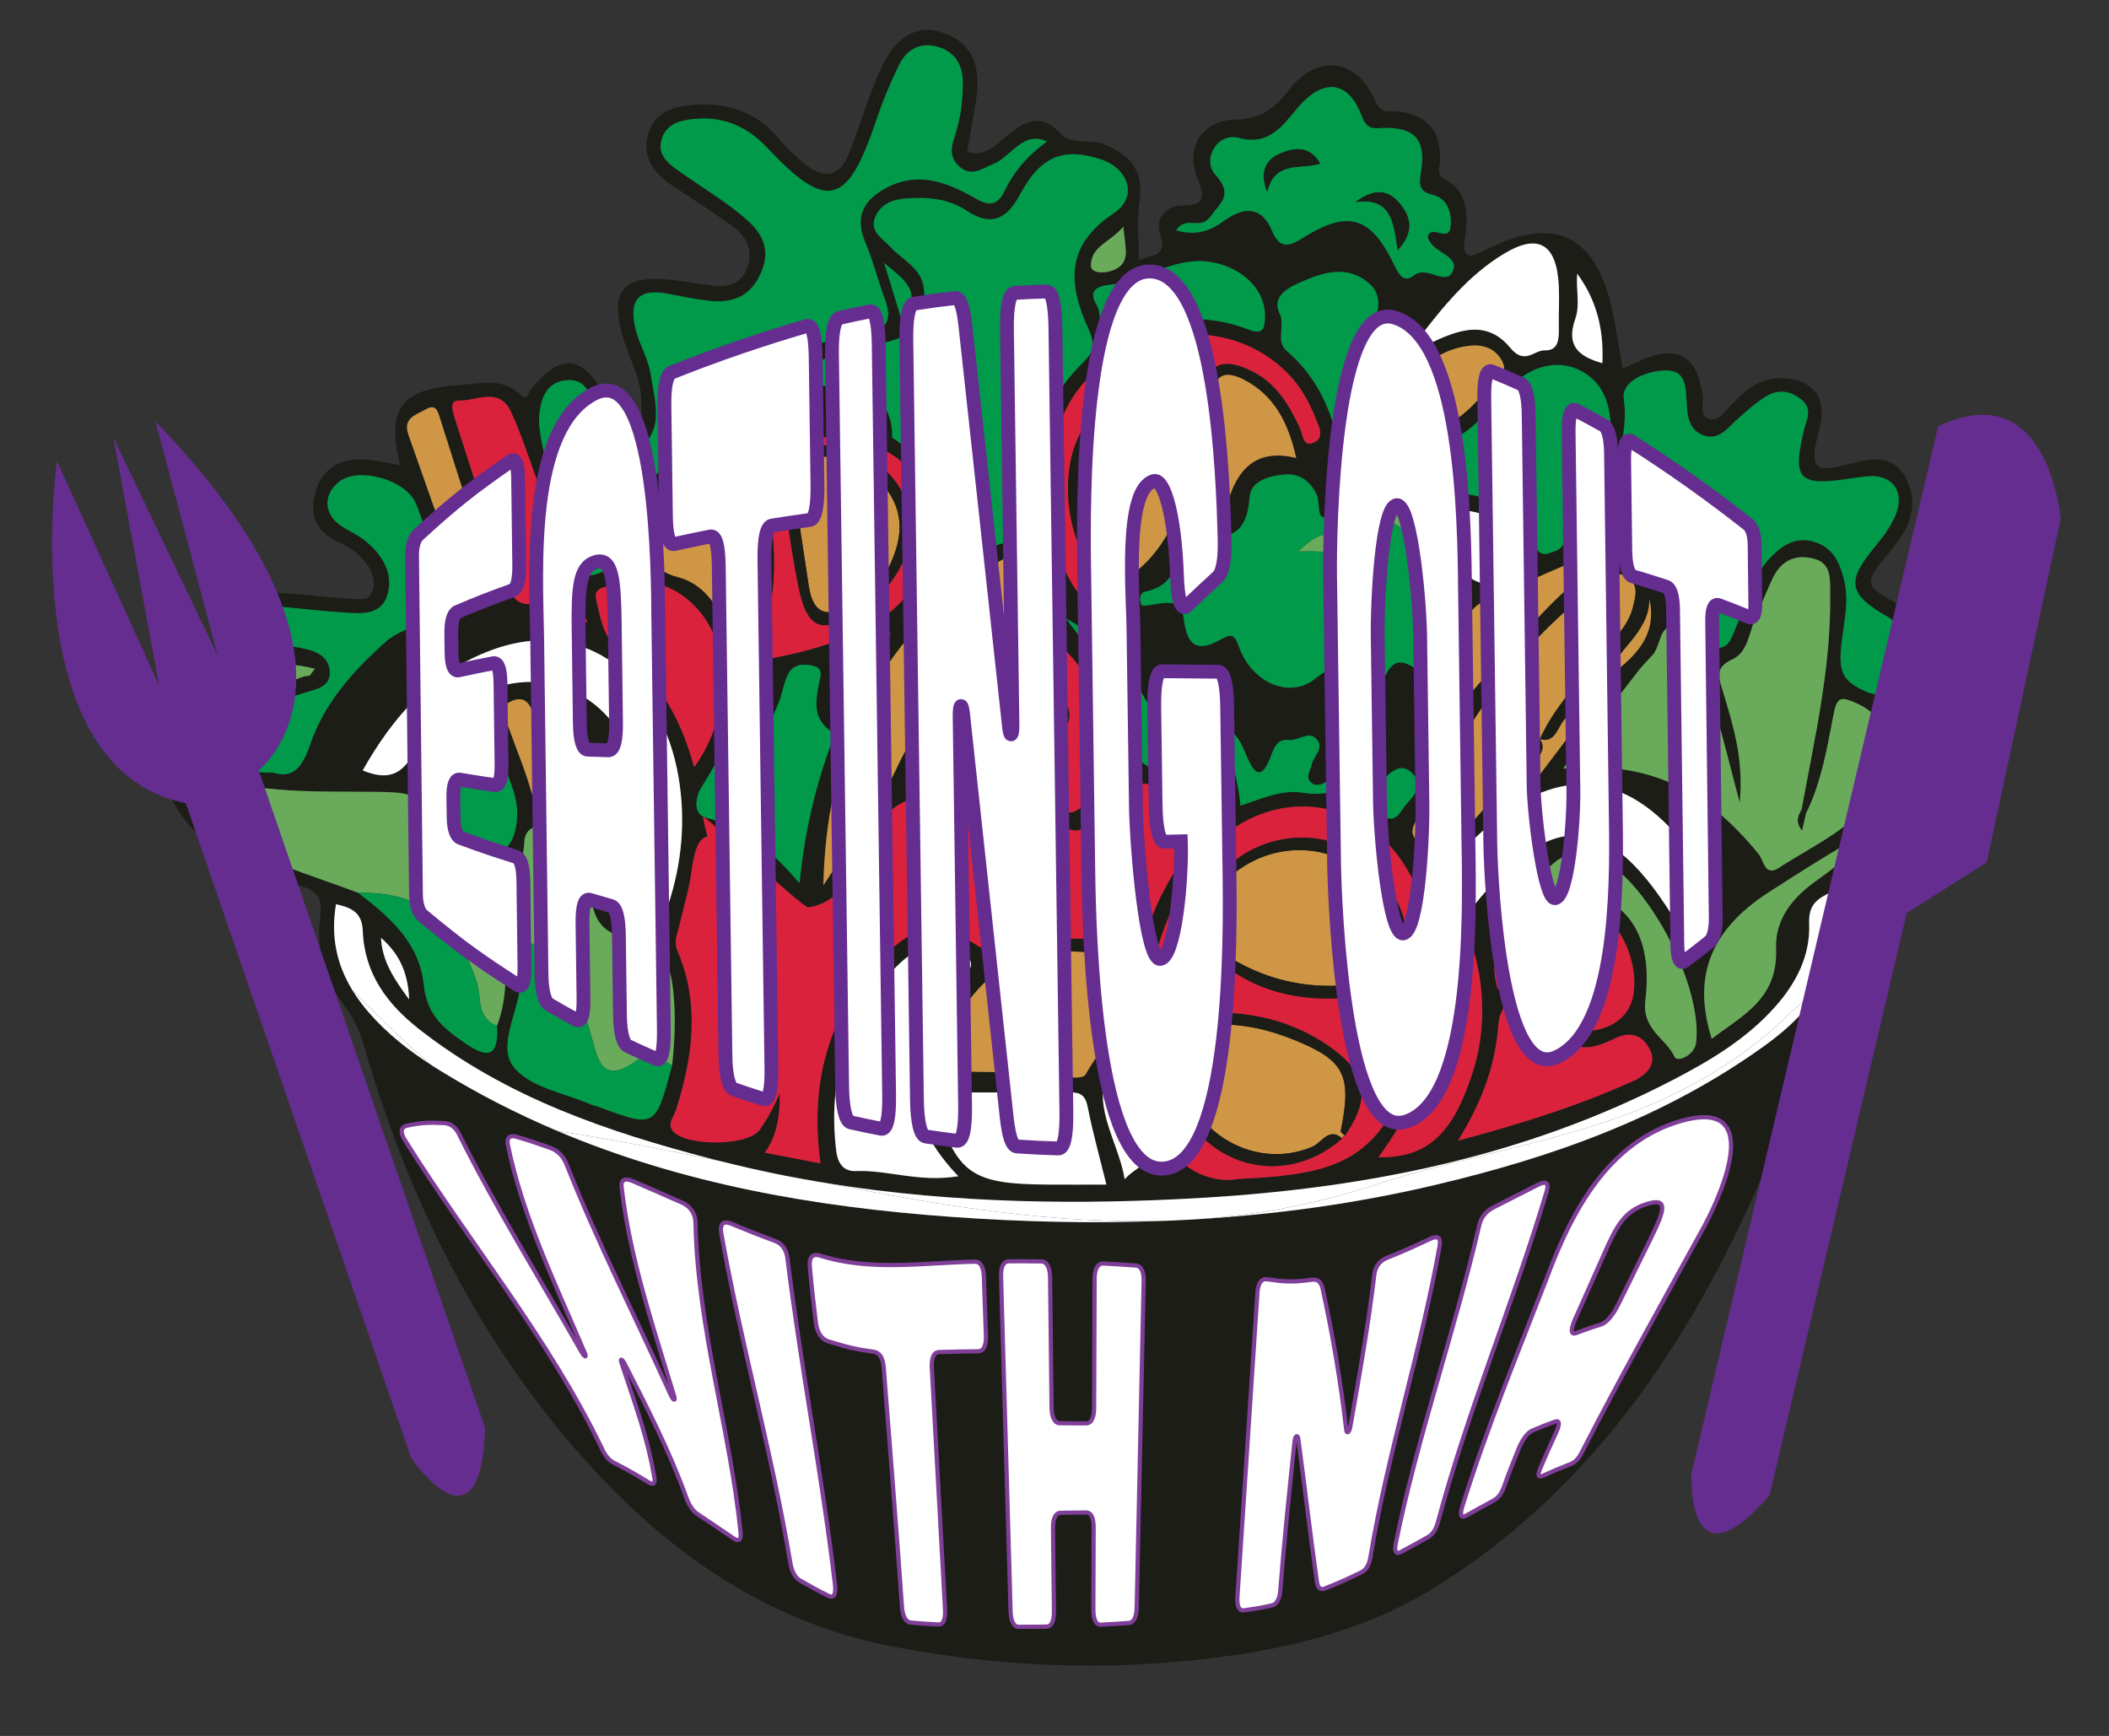 <?xml version="1.0" encoding="utf-8"?>
<!-- Generator: Adobe Illustrator 26.0.1, SVG Export Plug-In . SVG Version: 6.00 Build 0)  -->
<svg version="1.1" id="Layer_1" xmlns="http://www.w3.org/2000/svg" xmlns:xlink="http://www.w3.org/1999/xlink" x="0px" y="0px"
	 viewBox="0 0 492 405" style="enable-background:new 0 0 492 405;" xml:space="preserve">
<rect x="0" y="0" width="492" height="405" fill="#333333" stroke="none"/>
<style type="text/css">
	.st0{fill:none;}
	.st1{fill:#662D91;}
	.st2{fill:#1B1D16;}
	.st3{fill:#009A4A;}
	.st4{fill:#69AB5B;}
	.st5{fill:#FFFFFF;}
	.st6{fill:#DA223C;}
	.st7{fill:#CF9646;}
	.st8{fill:#FFFFFF;stroke:#662D91;stroke-width:3.226;stroke-miterlimit:10;}
	.st9{fill:#FFFFFF;stroke:#7F3F98;stroke-width:0.983;stroke-miterlimit:10;}
	.st10{fill:#662D91;stroke:#FFFFFF;stroke-width:1.904;stroke-miterlimit:10;}
	.st11{fill:#662D91;stroke:#FFFFFF;stroke-width:1.031;stroke-miterlimit:10;}
	.st12{fill:#FFFFFF;stroke:#000000;stroke-width:4.064;stroke-miterlimit:10;}
</style>
<symbol  id="Restaurant_00000087370698334985750340000007035489789352156825_" viewBox="-612.78 12.79 781.93 557.53">
	<rect x="-5.23" y="12.79" class="st0" width="174.37" height="151.22"/>
	<path class="st1" d="M-189.71,567.93l-55.27-216.79c0,0-1.31-24.6,17.52-4.47l30.73,120.53l17.92,10.47l16.57,71.06
		C-162.24,548.74-164.85,578.86-189.71,567.93z"/>
	<path class="st1" d="M-611.69,560.62c0,0-9.75-63.66,28.92-70.8l50.58-135.52c0,0,15.61-21.18,16.58,6.19l-50.81,136.15
		c0,0,29.95,21.3-23.18,72.23l14.04-48.63l-23.47,45.25l10.26-51.29L-611.69,560.62z"/>
</symbol>
<g id="e7cKau_00000104678326449895741640000004138857837673358752_">
	<g>
		<path class="st2" d="M168.16,270.92c8.53,2.16,17.1,3.91,25.7,5.27C185.32,274.49,176.76,272.69,168.16,270.92z"/>
		<path class="st2" d="M278.48,284.5c-2.13,0.12-4.25,0.23-6.38,0.31C274.23,284.74,276.36,284.64,278.48,284.5z"/>
		<path class="st2" d="M100.68,248.52c8.6,7.22,17.91,13.01,29.11,15.24c-9.18-3.9-18.18-8.48-26.95-13.88
			C102.11,249.44,101.4,248.98,100.68,248.52z"/>
		<path class="st2" d="M359.25,172.36c-0.02,0.02-0.04,0.05-0.06,0.08c0.04,0.01,0.08,0.02,0.12,0.03
			C359.29,172.42,359.28,172.39,359.25,172.36z"/>
		<path class="st2" d="M357.34,208.63c0.17-0.13,0.35-0.26,0.52-0.39c0.01-0.03,0.03-0.06,0.04-0.09c-0.03,0-0.07,0.01-0.1,0.01
			C357.65,208.32,357.49,208.48,357.34,208.63z"/>
		<path class="st2" d="M425.2,229.38c-2.88,5.64-7.59,10.29-13.33,14.44c-23.36,16.88-49.59,26.12-76.84,32.58
			c-18.72,4.43-37.6,6.99-56.54,8.1c-2.13,0.14-4.25,0.24-6.38,0.31c-16.78,0.69-33.6,0.29-50.42-0.92
			c-31.62-2.29-62.66-7.71-91.89-20.12c-11.21-2.23-20.51-8.03-29.11-15.24c-5.31-3.43-10.31-7.32-14.58-12.23
			c-1.48-1.7-2.78-3.45-3.89-5.27c-2.05-2.03-4.12-4.05-6.21-6.02c2.09,1.97,4.16,3.99,6.21,6.02c-3.58-5.86-5.14-12.41-3.82-20.07
			c3.4,0.78,6.07,1.76,6.24,6.23c0.39,10.13,5.85,17.21,13.15,22.93c20.44,16.02,44.11,23.98,68.34,30.31
			c0.68,0.18,1.36,0.33,2.04,0.5c8.6,1.77,17.16,3.57,25.7,5.27c28.75,4.56,57.83,4.98,86.9,3.25c37.86-2.26,74.97-9.56,109.5-27.48
			c8.73-4.53,17.22-9.55,23.97-17.2c4.79-5.42,8.13-11.8,7.83-19.31c-0.18-4.45,1.89-5.8,5.29-7.39
			C429.21,216.61,428.19,223.53,425.2,229.38c2.37-2.39,4.63-4.87,6.8-7.41c0.67-3.21,0.61-6.68-0.4-10.04
			c-1.47-4.91-0.47-8.36,3.29-12.02c8.25-8.02,12.09-18.33,8.82-30c-1.13-4.02-1.08-5.76,1.63-8.72c6.58-7.19,5.46-15.57-2.09-19.89
			c-8.72-4.98-8.75-5.01-1.83-13.26c4-4.78,6.31-10.23,3.35-16.18c-2.95-5.95-8.05-5-13.46-3.58c-8.42,2.22-9.29,0.87-6.85-8.36
			c1.77-6.69-1.1-10.88-7.57-11.62c-5.78-0.66-9.65,2.55-13.32,6.52c-1.34,1.45-2.71,3.52-4.85,2.85c-2.57-0.8-1.21-3.49-1.47-5.31
			c-1.24-8.61-5.13-11.56-12.43-9.07c-2.12,0.72-4.14,1.8-6.23,2.73c-0.61-3.4-1.22-6.43-1.7-9.48
			c-3.35-21.49-13.39-27.22-31.42-17.7c-3.4,1.79-4.24,0.2-3.82-2.69c0.87-5.95,1.15-11.37-5.02-14.6c-1.53-0.8-0.73-2.81-0.7-4.27
			c0.18-7.43-3.62-10.69-10.18-11.32c-1.84-0.18-3.49,0.84-4.96-2.51c-4.44-10.1-13.64-10.91-20.26-2.27
			c-3.18,4.15-6.65,6.62-11.97,6.71c-8.16,0.14-12.26,6.28-9.09,14.01c2.04,4.99,0.67,6.05-3.57,6.05
			c-4.14,0.01-6.34,3.22-5.29,6.47c1.92,5.89-1.98,4.86-4.92,6.29c0-4.99-0.51-9.42,0.11-13.67c1.09-7.34-2.15-10.79-8.12-13.33
			c-3.44-1.46-7.65,0.3-10.34-2.62c-4.77-5.18-8.75-2.5-12.73,0.84c-2.6,2.19-4.96,4.7-8.99,3.53c0.71-4.08,1.38-7.82,2-11.58
			c1.14-6.94,0.2-13.11-6.8-15.93c-6.62-2.67-11.96,0.27-15.63,8.72c-2.72,6.25-4.65,12.89-7.16,19.24c-2.1,5.31-5.73,5.92-9.9,2.63
			c-2.34-1.84-4.59-3.91-6.51-6.23c-5.29-6.38-11.94-8.37-19.68-7.86c-4.69,0.31-9.02,1.56-10.62,6.5
			c-1.76,5.43,1.08,9.39,5.41,12.26c4.73,3.13,9.51,6.19,14.1,9.54c2.96,2.16,4.92,5.21,3.66,9.27c-1.29,4.14-4.47,5.11-8.18,4.64
			c-3.84-0.48-7.67-1.29-11.52-1.53c-9.65-0.59-12.27,3.13-9.65,12.91c1.45,5.39,4.6,10.24,4.48,16.11
			c-0.06,2.55,0.77,6.05-1.75,7.04c-3.17,1.25-3.1-2.93-4.47-4.7c-0.9-1.17-1.52-2.6-2.23-3.93c-5.2-9.79-10.33-10.34-17.23-1.84
			c-0.74,0.91-0.68,3.12-2.81,1.14c-4.13-3.83-9.2-2.35-13.97-2.03c-13.66,0.92-16.98,5.39-13.86,18.67
			c-3.37-0.48-6.71-1.48-9.99-1.3c-4.96,0.27-8.73,2.83-9.94,8.46c-1.19,5.51,1.16,8.81,5.77,10.86c2.48,1.11,4.68,2.68,6.37,5
			c1.41,1.93,2.18,4.16,1.37,6.4c-0.89,2.47-3.28,1.88-5.15,1.76c-6.55-0.42-13.08-1.32-19.63-1.44
			c-7.46-0.14-10.52,4.51-8.23,12.13c1.09,3.64,2.77,7.09,4.2,10.64c-1.19,0.36-2.53,0.8-3.89,1.18
			c-7.37,2.07-14.04,5.26-15.32,14.34c-1.27,8.99,3.6,15.07,9.73,20.22c6.19,5.21,13.52,7.86,21.05,9.8
			c3.89,1.01,5.74,2.46,5.08,7.25c-1.06,7.71,1.11,14.91,5.7,20.91c2.24,2.92,3.56,6.1,4.55,9.5c10.13,34.84,25.68,66.6,48.98,93.55
			c20.24,23.42,44.08,40.59,74.46,46.41c24.95,4.78,49.91,5.74,74.93,2.59c18.02-2.27,35.61-6.55,51.66-16.58
			c37.75-23.59,61.07-59.57,78.3-100.95c5.62-13.5,8.3-28.25,16.16-40.88c1.18-1.9,2.04-4.07,2.52-6.37
			C429.83,224.52,427.58,226.99,425.2,229.38z M88.88,218.79c3.79,3.35,6.31,7.46,6.57,14.4C91.85,228.29,89.15,224.23,88.88,218.79
			z M139.5,258.17c-0.46-0.17-0.97-0.2-1.41-0.4c-6.28-2.8-14.42-3.96-18.29-8.89c-3.86-4.92,1.3-13.04,1.68-19.85
			c0.19-3.35,0.09-6.73,0.12-10.09c-2.18-5.65-3.46-11.95-9.97-15.03c6.71,1.78,10.27,0.64,10.69-7.51
			c0.22-4.19,4.63-4.59,8.22-2.57c5.69,3.2,6.96,9.06,7.35,15.02c0.39,5.95,3.32,9.34,8.45,9.76c7.91,0.64,10.07,5.9,10.75,12.92
			c0.55,5.69,0.35,11.36-0.3,17.02C152.9,263.17,152.9,263.17,139.5,258.17z M202.04,103.53c15.22,3.54,19.42,22.29,9.61,35.2
			c-7.76,10.2-26.49,14.56-39.5,15.98c-1.61-3.09,4.82-2.22,2.47-5.7c-2.84,1.24-4.21,0-5.3-2.88c-2.07-5.45-5.77-10.07-11.02-11.44
			c-7.16-1.87-7.73-5.98-5.64-12.09c-4.8,0.06-2.36,4.5-3.53,6.75c-0.57,1.09-0.55,2.61-2.14,2.47c-2.19-0.2-1.97-2.2-1.59-3.47
			c1.39-4.61,2.87-9.25,7.02-12.09C166.84,102.72,184.11,99.36,202.04,103.53z M194.2,94.72c3.73,0.16,7.06-1.38,9.34,2.11
			c0.62,0.95,0.12,2.19-1,2.33C199.35,99.55,196.14,99.65,194.2,94.72z M334.97,133.16c7.98,3.54,5.29,8.32,1.67,13.34
			c-0.76,1.05-1.66,2.34-0.73,3.44c1.51,1.8,3.34,3.14,0.51,5.42c-2,1.61-4.12,2-6.1,0.69c-3.57-2.37-5.57-2.17-7.53,2.41
			c-1.63,3.79-5.03,3.8-7.67,0.43c-2.71-3.47-4.72-3.49-8.34-0.54c-5.82,4.75-14.59,1.04-17.66-7.21c-1.16-3.11-1.63-3.47-4.39-1.93
			c-4.73,2.63-7.72,2.39-8.59-4.92c-0.69-5.84-6.14-2.91-9.73-2.98c-0.76-1.29-0.47-3,0.6-3.23c5.32-1.14,7.59-4.15,7.39-10.08
			c-0.11-3.22,2.92-3.99,5.48-3.42c6.85,1.52,11.04,0.16,11.62-8.57c0.25-3.83,4.61-5,8.08-5.3c3.41-0.29,6.02,1.32,7.63,4.76
			c0.85,1.82-0.29,6.27,2.7,5.08c3.43-1.37,6.77,2.72,10.18-1.28c2.6-3.04,6.88-6.1,10.69-0.6c5.38,1.67,6.11,4.9,2.85,9.49
			C334.12,129.85,333.27,132.41,334.97,133.16z M380.88,141.76c-0.75,3.07-2.67,5.33-4.57,7.73c-5.9,7.48-13.02,13.96-17.13,22.94
			c0,0,0.01,0,0.01,0c0.02-0.02,0.04-0.05,0.06-0.08c0.02,0.04,0.03,0.07,0.06,0.1c3.38,0.95,4.02-2.51,5.42-4.27
			c2.61-3.28,5.01-6.7,8.28-9.18c0.52,0.48,1.04,0.96,1.55,1.44c-5.53,7.31-11.07,14.63-17.18,22.7c-1.96-5.45,4.39-6.68,1.92-10.69
			c-0.04-0.01-0.08-0.02-0.12-0.03c-6.94,8.49-13.23,17.61-21.34,24.98c-1.3,1.18-2.23,4.1-4.4,1.32c-1.53-1.96-5.32-2.93-3.38-6.7
			c11.19-21.69,23.7-42.26,43.75-56.18c1.72-1.19,3.77-2.8,6.01-1.14C382.35,136.59,381.48,139.29,380.88,141.76z M384.79,139.73
			c1.95,9.13-3.93,13.83-9.89,18.49C376.91,151.4,384.77,147.91,384.79,139.73z M343.74,211.37c-6.12-9.4-6.37-9.7,1.84-17.22
			c14.6-13.37,30.3-16.46,45.36,0.41c0.67,0.75,1.39,1.45,2.04,2.21c10.31,12.08,10.31,12.08,2.21,25.67
			C377.59,189.47,363.86,186.51,343.74,211.37z M355.56,213.69c6.39-4.23,15.31-3.3,20.36,1.63c4.74,4.62,6.97,14.7,4.06,19.9
			c-1.93,3.46-5.66,5.01-9.03,5.24c-3.91,0.27-2.77-3.9-3.22-6.49c-1.18-6.77-6.08-9.46-12.62-6.73c-1.93,0.81-3.62,2.28-5.66,3.61
			C347.14,223.25,349.62,217.61,355.56,213.69z M241.76,218.56c-4.72-3.49-9.57-23.23-6.74-28.67c2.23-4.29,5.13-4.81,8.76-1.08
			c6.65,6.84,8.28,6.63,14.21-1.05c2.08-2.69,4.33-4.89,7.82-4.95c2.81-0.05,4.54,0.49,3.82,4.44c-1.79,9.79-1.61,9.83,9.34,8.49
			c-4.71,6.82-8.57,13.03-10.96,20.11c-0.31,0.93-0.9,1.83-1.58,2.51C265.63,219.17,242.62,219.19,241.76,218.56z M265.31,227.17
			c-1.23,9.46-7.74,15.91-12.11,23.57c-0.39,0.68-2.26,0.73-3.38,0.57c-10.62-1.59-21.35-1.04-33.03-1.5
			c0.93-2.1,1.29-3.02,1.73-3.9c11.09-22.25,20.93-27.13,44.28-22.25C265.11,224.15,265.58,225.1,265.31,227.17z M243.71,153.72
			c-0.61-1.26-2.07-2.41-0.06-3.75c1.18-0.79,2.13-0.81,3.25,0.19c8.27,7.42,12.29,17.55,13.29,28.33c0.4,4.34-5.11,8.45-9.38,10.76
			c-2.26,1.22-3.91-1.65-4.4-3.99c-1.91-9.09-3.74-18.16-9.58-25.59c-1.67-2.13,0.1-3.17,1.33-4.39c1.57-1.55,2.64-0.46,3.51,0.83
			c1.99,2.91,3.87,5.9,5.8,8.85c0.39-0.33,0.78-0.66,1.17-1C247,160.56,245.37,157.13,243.71,153.72z M248.65,144.31
			c14.15,7.53,20.81,20.75,25.4,35.7c-8.83,0.53-10.6-5.82-12.39-12.51C259.28,158.63,254.18,151.33,248.65,144.31z M238.67,171.33
			c2.91,8,0.78,13.22-6.85,14.85c-3.36,0.72-5.5-3.35-8.44-4.86c-2.23-1.15,0.24-3.39,0.91-4.92c2.22-5.08,4.63-10.08,8.64-14.69
			C235.67,164.99,237.45,167.97,238.67,171.33z M275.29,167.6c5.67,3.78,11.26,16.41,10.25,21.14c-0.33,1.53-1.29,2.19-2.4,2.6
			c-1.9,0.72-1.33-1.54-2.11-2.22c-0.16-0.14-0.19-0.46-0.26-0.71C279.03,181.82,277.3,175.22,275.29,167.6z M283.52,168.49
			c5.57,1.99,6.37,5.91,7.79,8.99c1.77,3.86,3.27,3.35,4.73,0.04c1.02-2.32,1.41-5.22,4.67-4.88c2.15,0.23,4.4-2.08,6.22-0.4
			c2.28,2.12-0.51,4.13-0.94,6.19c-0.31,1.46-1.55,2.91-0.1,4.18c1.3,1.14,2.65,0.23,4.01-0.46c3.36-1.68,5.84-5.55,10.51-5.05
			c-4.19,6.66-9.65,8.93-16.64,7.84c-4.89-0.77-9.45,1.41-14.39,3.01C288.78,181.34,286.97,175.58,283.52,168.49z M321.47,182.74
			c2.47-1.66,4.89-5.6,8.1-2.2c3.22,3.41-0.99,6.01-2.34,8.2c-3.75,6.06-6.13-1.93-9.66-2.64
			C318.86,184.97,320.06,183.69,321.47,182.74z M341.89,119.12c6.76,0.63,13.48,5.25,13.05,10.64c-0.47,5.83-7.4,6.82-9.52,6.2
			c-3.91-1.14-7.62-5.43-6.34-11.85C339.84,122.76,336.2,118.59,341.89,119.12z M283.06,93.29c-0.1-6.48,3.14-6.85,7.4-4.57
			c6.47,3.45,9.98,9.38,11.93,18.13c-10.55-2.59-14.79,3.98-16.79,13.65c-0.83-0.41-1.67-0.83-2.5-1.24
			C283.09,110.59,283.2,101.94,283.06,93.29z M306.71,103.14c-2.81,1.48-2.72-1.7-3.5-3.35c-2.53-5.38-5.47-10.31-10.89-13.07
			c-7.3-3.73-11.14-1.93-11.74,6.5c-0.51,7.2-0.02,14.47-0.06,21.71c-0.01,1.53,1.59,4.17-1.23,4.23c-2.41,0.05-1.59-2.75-1.76-4.34
			c-0.85-7.69,0.08-15.5-1.69-23.16c-0.64-2.75-0.13-5.72-3.82-6.43c-4.13-0.8-7.28,0.65-9.53,4.82c10.46-3.76,11.27-3.14,11.79,8.7
			c0.24,5.38,0.62,10.74,0.87,16.12c0.39,8.64-9.84,21.47-16.85,21.19c-0.01,4.08,6.38,5.72,3.51,11c-3.4-0.23-5.22-3.36-7.41-5.48
			c-12.8-12.34-13.27-39.82-1.1-52.8c13.38-14.29,36.36-14.4,48.4-0.27c2.32,2.72,3.94,5.83,5.28,9.19
			C307.76,99.68,308.95,101.95,306.71,103.14z M244.64,139.88c1.37,5.46-2.7,7.45-5.29,9.46c-7.93,6.12-13.2,14.28-17.74,23.22
			c-1.04,2.05-1.63,6.1-4.71,4.35c-3.59-2.04-0.41-5.05,0.77-7.1C224.56,157.85,233.64,148.08,244.64,139.88z M236.42,142.31
			c-11.55,10.6-20.73,22.98-27.61,37.66c-4.44,9.46-11.08,17.76-16.74,26.58c0.62-30.06,11.38-54.38,34.55-71.66
			c0.99-0.74,2.03-1.4,3.1-1.99c3.59-1.96,7.74-5.45,11.04-0.93C244.48,137.06,239.48,139.5,236.42,142.31z M172.92,169.89
			c5.56,2.27,7.21-2.13,8.85-6.23c0.84-2.11,1.1-4.52,2.14-6.48c1.24-2.34,3.7-2.36,5.86-1.84c2.5,0.61,1.55,2.68,1.23,4.39
			c-0.72,3.88-1.3,7.69,2.37,10.49c1.6,1.22,0.68,2.88,0.21,4.18c-3.61,10.06-5.97,20.42-7.05,31.66
			c-6.2-7.29-12.74-12.99-21.71-15.26c-3.41-0.86-2.44-5.13-1.22-7.06c2.45-3.88,4.71-7.78,6.24-12.13
			C170.44,169.89,171,169.1,172.92,169.89z M175.78,158.5c1.86-0.18,3.48,0.03,3,3.33c-0.53,1.53-0.8,4.28-3.39,4.51
			c-2.06,0.18-3.5-1.39-3.69-3.8C171.45,159.36,173.46,158.72,175.78,158.5z M207.85,147.61c-4.22,6.93-8.09,13.3-12.03,19.76
			C191.43,159.43,194.2,154.79,207.85,147.61z M168.52,158.94c-0.22,6.92-1.94,13.67-6.59,20.05c-3.27-12.19-9.12-21.61-18.44-28.63
			c-2.99-2.25-3.45-6.69-4.4-10.36c-0.74-2.86,1.77-2.9,3.5-3.48C155.92,132.05,169.02,143.14,168.52,158.94z M158.27,181.14
			c1.77,10.23,0.82,20.51-2.54,30.43c-0.76,2.26-0.22,5.25-4.28,4.29c-3.99-0.95-2.46-3.01-2.1-5.64
			c1.19-8.72,1.58-17.61,0.11-26.24c-4.14-24.19-27.25-32.65-45.41-16.81c-2.8,2.44-5.7,5.16-7.46,8.42
			c-2.74,5.05-6.06,6.63-11.98,4.15c7.11-12.63,15.9-22.39,28.8-27.59C136.92,142.67,154.43,158.94,158.27,181.14z M142.9,181.07
			c4.81,8.23,4.81,19.12,0.54,32.57C141.78,203.41,145.86,193.18,142.9,181.07z M127.19,164.01c9.7,1.22,14.37,13.61,11.4,33.68
			C134.82,186.53,131.04,175.37,127.19,164.01z M131.62,188.91c-4.02,1.47-6.39,0.45-7.65-4.08c-1.43-5.13-3.51-10.06-5.31-15.07
			c-0.81-2.26-2.9-4.77,0.86-6.25c3.2-1.26,4.28,1.04,5.11,3.66C126.94,174.39,129.27,181.63,131.62,188.91z M97.97,179.89
			c0.73-1.03,1.36-2.15,2.11-3.17c3.33-4.54,7.29-10.12,12.39-9.76c3.58,0.25,4.16,7.46,5.34,11.73c1.24,4.48,3.67,8.07,2.6,14.13
			c-1.76,9.99-10.33,5.13-13.73,9.99c-2.75-0.34-2.4-2.63-2.57-4.59c-0.5-5.63-0.34-11.53-5.71-15.1
			C97.08,182.25,97.09,181.14,97.97,179.89z M156.76,263.61c-1.01-1.57,0.5-3.23,1-4.82c3.88-12.26,5.54-24.61,0.32-36.89
			c-1-2.34-0.09-3.9,0.36-5.81c0.98-4.23,2.28-8.41,2.86-12.7c1.22-8.95,3.2-10.31,10.51-5.68c11.82,7.5,14.98,19.5,14.67,28.72
			c-0.13,16.29-2.44,27.45-9.23,37.14C174.48,267.53,159.3,267.52,156.76,263.61z M178.39,268.93
			c12.19-16.36,13.32-34.33,9.97-53.17c-0.26-1.45-1.24-3.8,0.34-4.08c9.22-1.61,10.47-10.64,14.51-17.01
			c4.92-7.76,9.91-10.08,18.55-8.1c6.43,1.48,9.98,5.58,8.37,12.58c-1.32,5.74-0.36,10.07,3.94,13.68c1.85,1.55,3.65,3.98,1.27,5.64
			c-1.93,1.35-3.98,4.36-7.55,1.99c-8.21-5.46-13.9-4.96-20.92,1.98c-13.21,13.06-18.16,29.28-15.45,48.98
			C186.96,270.58,182.99,269.81,178.39,268.93z M199.61,273.21c-2.76,0.11-4.18-1.69-4.55-4.85c-1.91-16.33,2.14-30.61,13.31-42.09
			c4.1-4.21,9.02-7.97,15.54-4.29c2.74,1.55,3.55,2.96,1.29,5.69c-12.17,14.69-17.84,29.96-1.63,46.75
			C214.34,275.92,207.07,272.9,199.61,273.21z M244.51,276.37c-18.67-0.12-21.59-2.52-27.2-21.49c10.6,0,21.51,0.02,32.43-0.01
			c2.22-0.01,3.46,0.66,3.99,3.33c1.18,5.97,2.82,11.84,4.38,18.18C253.27,276.37,248.89,276.39,244.51,276.37z M262.37,275.14
			c-1.63-10.42-10.88-20.71,0.46-31.13c0.87,7.93,1.15,15.77,5.01,22.98C269.97,270.96,264.62,272.4,262.37,275.14z M288.97,275.06
			c-10.73,1.81-20.3-7.8-21.74-21.21c-1.86-17.28,1.2-34.09,9.97-49.07c8.31-14.19,23.07-19.83,36.58-14.82
			c12.52,4.64,21.49,20.96,20.09,37c-0.42,4.86-1.09,9.77-2.33,14.45C323.72,270.93,313.38,273.86,288.97,275.06z M321.55,270.01
			c14.71-20.21,20.02-41.59,11.7-65.81c11.04,9.83,15.62,29.49,10.36,45.85C339.38,263.17,333.99,270.28,321.55,270.01z
			 M381.07,252.18c-12.74,5.78-25.95,9.93-40.96,13.96c5.68-9.21,8.75-17.6,9.44-27.22c0.38-5.28,5.23-7.89,9.99-8.78
			c3.08-0.58,3.84,1.79,4.21,4.84c1.13,9.38,4.56,11.47,12.81,7.36c4.16-2.07,6.99-0.48,8.47,2.83
			C386.49,248.39,384.02,250.85,381.07,252.18z M395.69,243.23c-0.35,2.97-4.38,4.73-5.04,3.32c-2.06-4.45-7.62-6.26-6.8-13.18
			c1.85-15.58-4.45-24.27-17.41-25.86c-2.78-0.34-5.68,0.39-8.53,0.64c-0.01,0.03-0.03,0.06-0.04,0.09
			c-0.17,0.13-0.35,0.26-0.52,0.39c0.15-0.16,0.31-0.32,0.46-0.47c0.03,0,0.07-0.01,0.1-0.01c3.36-8.38,9.7-11.28,16.3-7.44
			C385.31,207.18,397.2,230.46,395.69,243.23z M423.02,206.01c-5.25,3.83-8.94,8.93-8.68,15.21c0.48,11.77-7.6,15.53-15.01,21.13
			c-4.13-13.1-1.02-23.06,9.25-31.29c1.54-1.24,3.19-2.34,4.85-3.41c6.96-4.48,13.94-8.93,21.23-12.99
			C431.91,199.75,427.32,202.88,423.02,206.01z M438.77,183.79c-5.83,9.18-15.38,13.21-23.83,18.71c-3.21,2.09-3.49-1.78-4.64-3.2
			c-12.65-15.57-26.27-21.85-45.64-19.99c6.18-8.04,11.74-15.32,17.34-22.55c1.08-1.39,2.32-2.65,3.52-3.94
			c1.95-2.09,1.52-7.1,5.11-6.63c3.81,0.5,4.12,5.21,5.47,8.37c4.2,9.83,6.46,20.35,9.76,32.7c0.95-10.38-1.59-18.1-3.89-25.84
			c-0.93-3.11-2.2-5.63,2.19-7.6c3.74-1.68,3.96-6.8,5.66-10.45c1.28-2.76,2.38-5.62,3.67-8.37c2.03-4.33,5.46-5.78,9.74-4.63
			c4.15,1.12,3.69,4.98,3.73,8.24c0.24,17.16-3.66,33.71-6.7,50.38c0.33,0.3,0.66,0.61,0.99,0.91c3.68-7.37,5-15.54,6.55-23.54
			c0.78-4.01,1.98-3.68,4.75-2.54C440.92,167.24,443.79,175.89,438.77,183.79z M376.75,116c-0.09-8.2,3.21-15.06,2.06-22.9
			c-0.59-4.01,4.74-6.42,9.31-6.66c4.45-0.23,5.07,2.47,5.29,6.32c0.18,3.22,0.08,7.11,3.63,8.66c3.96,1.72,6.11-1.81,8.68-4.01
			c2.07-1.77,4.11-3.66,6.42-5.01c2.76-1.63,5.59-1.28,8.18,0.89c2.64,2.21,1.07,4.75,0.51,7.09c-2.71,11.32-1.23,13.03,10.04,11.37
			c1.69-0.25,3.38-0.53,5.07-0.65c5.41-0.38,8.42,3.49,6.39,8.76c-1.08,2.79-2.98,5.34-4.89,7.64c-6.75,8.15-6.33,11.02,2.74,16.31
			c6.35,3.71,7.53,9.3,3.16,14.88c-2.22,2.83-4.63,4.29-8.26,2.56c-3.28-1.56-5.7-2.91-5.7-7.66c0.01-6.17,2.38-12.12,0.78-18.48
			c-1.12-4.44-2.93-7.57-7.17-8.77c-4.02-1.13-7.11,0.8-9.84,3.6c-4.37,4.48-5.62,10.75-8.13,16.3c-0.94,2.09-1.51,4.86-4.07,4.88
			c-2.4,0.03-3.7-2.37-4.66-4.47c-3.07-6.72-5.96-13.52-9.03-20.24c-1.15-2.53-2.3-5.09-5.62-5.34
			C376.59,120.68,376.6,120.56,376.75,116z M379.44,126.88c0.53,1.12,0.1,2.75-1.27,3.17c-7.52,2.31-13.2,7.57-18.55,13.19
			c-5.33,5.6-10.35,11.53-16.24,18.14c-0.24-4.76,0.67-8.54-1.53-12.61c-1.45-2.68,1.01-6.98,4.35-8.52
			c9.99-4.59,20.11-8.88,30.19-13.27C377.39,126.53,378.65,125.2,379.44,126.88z M372.9,108.88c-3.74,5.3-8.92,9.67-8.2,17.4
			c0.16,1.72-1.66,2.22-3.1,2.73c-2.24,0.79-3.04-0.57-3.76-2.4c-3.4-8.58-10.35-10.92-18.24-11.62c-1.68-0.15-3.66,0.11-4.97-0.74
			c-5.7-3.69-11.03-3.21-16.33,0.76c-2.85,2.13-4.18,1.53-4.59-2.37c-1.24-11.78-4.24-22.81-13.44-30.68
			c-2.48-2.12-0.82-4.82-1.45-8.21c-2.12-3.82,0.25-5.95,4.2-7.73c5.61-2.52,11.34-4.37,16.47,0.16c3.55,3.13,1.75,7.56,0.33,11.44
			c-1.05,2.88-2.21,5.72-3.27,8.6c-4.34,11.77,1.83,20.32,13.71,18.77c5.89-0.77,11.31-2.94,15.51-7.74
			c2.15-2.46,4.4-4.84,6.71-7.14c5.97-5.94,13.56-6.59,19.03-1.72C376.41,92.76,377.25,102.71,372.9,108.88z M322.26,81.65
			c1.48,6.44,2.89,12.54,4.32,18.76C316.78,98.96,315.86,94.97,322.26,81.65z M328.73,89.24c3.66-4.91,8.59-8.15,14.73-8.64
			c2.9-0.14,5.38,0.83,6.86,3.44c1.86,3.28-1.36,4.44-2.8,6.15c-3.06,3.62-6.24,7.19-10.56,9.17c-2.13,0.97-5.1,3.13-6.52,0.47
			C328.82,96.8,326.04,92.85,328.73,89.24z M367.49,74.39c1.17-3.3,0.12-6.94,0.45-10.54c4.44,6.05,6.25,12.82,5.87,20.88
			C368.26,83.19,365.27,80.65,367.49,74.39z M350.96,59.14c7.99-4.79,12.23-2.2,12.7,7.63c0.15,3.1-0.05,6.21,0,9.32
			c0.04,2.69,0.11,5.75-3.27,5.65c-2.58-0.07-4.66,3.52-8.08-0.62c-6.1-7.4-13.66-3.46-20.59-0.1c-0.35,1.21-1.35,1.48-2.05,0.86
			c-1.04-0.92,0.33-1.42,0.69-2.1C336.34,71.89,342.52,64.2,350.96,59.14z M282.33,50.59c2.58-3.52,5.36-5.18,1.24-9.77
			c-3.27-3.64,0.43-10,5.44-8.64c7.05,1.9,10.25-2.91,13.59-6.89c5.88-6.98,11.88-6.8,15.06,1.78c1.35,3.64,3.28,2.77,5.64,2.77
			c7,0,9.42,3.04,8.18,10.44c-0.44,2.64-0.51,4.37,2.56,5.12c3.28,0.8,4.56,3.45,4.41,7.02c-0.2,4.67-4.57-0.35-5.37,2.8
			c0.78,3.71,7.01,4.19,5.98,7.61c-1.34,4.44-6.03-1.03-9.1,1.36c-2.37,1.84-3.47,0.2-4.72-2.4c-5.41-11.29-10.69-12.82-20.86-6.56
			c-2.9,1.78-5.61,3.54-7.6-1.3c-2.68-6.5-7.33-5.29-11.43-2.28c-3.45,2.54-6.59,3.26-10.99,2.12
			C276.63,50.13,279.96,53.83,282.33,50.59z M279.62,60.89c8.72,0.13,15.58,5.9,15.49,12.9c-0.04,2.88-0.48,4.42-3.8,3.11
			c-10.03-3.94-19.82-2.83-29.71,1.33c-6.18,2.6-4.14-4.4-5.73-6.99c-1.72-2.82-0.82-4.36,2.77-4.76
			C265.85,65.69,272.2,61.04,279.62,60.89z M254.51,62c-0.03-4.56,4.41-5.37,7.56-9.13c0.37,5,2,8.59-2.58,10.27
			C257.55,63.84,254.52,63.78,254.51,62z M256.75,37.13c6.62,2.16,8.8,8.82,3.11,12.59c-11.35,7.51-10.73,16.53-5.83,27.23
			c1.29,2.81,1.4,4.93-1.18,7.44c-10.35,10.09-13.75,22.72-11.22,37.29c0.54,3.09,1.64,5.51-3.82,4.8
			c-6.37-0.82-11.41,4.82-18.05,8.59c1.59-13.98,0.1-25.64-11.61-32.94c0.07-11.49-8.57-10.35-15.35-11.92
			c-1.86-0.43-3.21-1.78-3.21-3.71c0-2.21,1.97-2.48,3.63-3.02c5.79-1.9,11.82-2.67,17.54-5c4.09-1.66,3.05,2.76,3.37,4.87
			c1.14,7.53,1.11,15.29,4.56,22.45c-1.03-12.82-1.89-25.66-3.16-38.45c-0.48-4.83-5.05-6.67-7.86-9.78
			c-1.77-1.96-4.9-3.52-3.49-6.94c1.27-3.09,4.12-4.13,7.25-4.34c4.95-0.34,9.75,0.01,14.09,2.87c5.5,3.62,9.21,2.28,12.44-3.79
			C242.76,36.37,248.17,34.33,256.75,37.13z M210.31,74.51c-1.27-4.13-2.42-7.86-4.05-13.17C211.31,65.55,215.46,68.32,210.31,74.51
			z M148.1,105.37c7.27-4.54,4.61-11.68,3.68-18.07c-0.51-3.48-2.52-6.69-3.42-10.14c-1.88-7.16,0.58-9.92,7.35-8.63
			c3.11,0.59,6.21,1.24,9.34,1.62c5.5,0.66,9.99-0.63,12.55-6.69c2.63-6.22-0.7-10.01-4.59-13.21c-4.6-3.78-9.73-6.85-14.58-10.3
			c-2.47-1.75-5.19-3.75-4.1-7.41c1.1-3.7,4.42-4.47,7.65-4.78c6.72-0.64,12.24,1.66,17.1,6.83c13.85,14.73,18.61,13.42,25.23-6.25
			c1.55-4.59,3.39-9.12,5.55-13.42c1.76-3.5,5-5.08,8.71-4.04c3.93,1.1,6.03,3.89,6.03,8.5c0,3.93-0.47,7.69-1.57,11.42
			c-0.79,2.65-2.05,5.29,0.54,7.85c2.92,2.88,5.55,0.64,8.11-0.36c1.76-0.69,3.26-2.21,4.8-3.48c2.18-1.79,4.35-3.36,7.76-1.78
			c-4.32,3.11-7.61,6.84-9.86,11.47c-1.75,3.61-3.69,3.61-6.98,1.71c-6.29-3.63-13.04-6.21-20.2-2.59
			c-5.19,2.62-8.14,6.38-5.3,13.01c1.8,4.2,2.86,8.76,4.49,13.06c1.91,5.04,0.41,7.48-4.62,7.99c-2.41,0.24-4.77,0.96-7.15,1.51
			c-9.18,2.15-10.5,5.69-5.16,13.68c0.83,1.24,1.52,2.59,2.7,4.6c-14.33,1.64-27.8,4.37-39.24,13.31c-2.82,2.2-3.91-0.34-5.35-1.85
			C146.33,107.63,146.26,106.52,148.1,105.37z M132.54,88.69c5.08-0.15,5.82,4.76,5.4,9.06c-0.66,6.73,3.65,10.35,7.44,14.23
			c2.04,2.09,3.02,3.33,0.75,6.19c-2.49,3.13-4.22,7.04-3.83,11.37c0.28,3.15-1.36,3.91-3.7,4.54c-2.99,0.81-2.5-2.14-2.86-3.29
			c-3.34-10.66-8.95-20.54-9.97-31.98C125.7,93.61,127.19,88.84,132.54,88.69z M106.96,93.46c4.17,0.14,9.53-3.39,12.31,2.75
			c2.3,5.07,4.07,10.42,5.95,15.7c3.82,10.68,7.56,21.4,11.78,33.38c-5.52-1.81-9.61-4.02-14.24-4.39
			c-1.95-0.16-3.28-1.45-4.02-3.82c-4.08-13.13-8.42-26.17-12.58-39.27C105.68,96.3,104.64,93.39,106.96,93.46z M99.39,95.47
			c2.44-1.42,2.81,0.72,3.36,2.44c4.09,12.88,8.18,25.75,12.28,38.62c0.15,0.48,0.39,0.93,0.62,1.46c0.25,1.89-1.14,1.98-2.28,1.98
			c-1.67,0-3.75,2.17-4.89-1.08c-4.37-12.5-8.84-24.96-13.2-37.46C93.89,97.43,97.2,96.75,99.39,95.47z M49.03,167.85
			c6.9-3.4,14.56-3.75,21.73-6.12c2.82-0.93,6.45-1.26,6.17-5.16c-0.28-3.95-4.08-4.88-7.14-5.48c-2.59-0.5-5.34-0.02-8.02-0.16
			c-2.72-0.14-4.92-1.61-4.96-4.57c-0.05-3.29,2-5.3,5.23-5.07c6.06,0.43,12.09,1.23,18.15,1.61c4.11,0.26,9.03,0.87,10.35-4.69
			c1.16-4.91-1.63-8.94-5.23-11.95c-1.7-1.42-3.79-2.29-5.64-3.51c-4.21-2.76-4.37-7.47-0.41-10.45c4.58-3.43,15.45-0.3,17.75,5.13
			c0.5,1.17,0.91,2.38,1.33,3.58c2.22,6.27,6.74,12.88,5.98,18.72c-0.74,5.71-9.64,5.82-14.2,9.89
			c-7.58,6.77-14.37,14.19-17.78,24.13c-1.79,5.2-3.93,7.98-8.7,6.46c-5.3,0.12-9.81-1-14.24-2.39c-2.12-0.67-4.09-1.96-4.09-4.82
			C45.3,170.35,46.88,168.91,49.03,167.85z M60.6,156.13c4-1.67,7.99-1.28,12.86-0.12c-1,1.29-1.15,1.65-1.31,1.65
			c-3.71,0.09-7.27,4.68-11.09,0.47C60.66,157.69,60.51,156.17,60.6,156.13z M58.23,198.59c-7.75-3.65-15.04-8.49-15.87-19.74
			c15.11,6.64,30.41,5.69,45.61,5.87c10.19,0.12,11.03,0.94,12.11,11.74c0.54,5.39,1.42,10.03,8.11,10.67
			c5.13,0.5,8.41,4.81,8.99,9.92c0.84,7.37,1.56,14.96-1.22,22.21c0.39,7.11-1.95,7.89-7.38,4.14c-4.94-3.41-8.95-6.39-9.72-13.72
			c-1.03-9.83-8.14-15.97-15.37-21.45C75.04,205.08,66.38,202.44,58.23,198.59z"/>
		<path class="st3" d="M244.24,33.02c-4.32,3.11-7.61,6.84-9.86,11.47c-1.75,3.61-3.69,3.61-6.98,1.71
			c-6.29-3.63-13.04-6.21-20.2-2.59c-5.19,2.62-8.14,6.38-5.3,13.01c1.8,4.2,2.86,8.76,4.49,13.06c1.91,5.04,0.41,7.48-4.62,7.99
			c-2.41,0.24-4.77,0.96-7.15,1.51c-9.18,2.15-10.5,5.69-5.16,13.68c0.83,1.24,1.52,2.59,2.7,4.6c-14.33,1.64-27.8,4.37-39.24,13.31
			c-2.82,2.2-3.91-0.34-5.35-1.85c-1.24-1.29-1.31-2.41,0.54-3.56c7.27-4.54,4.61-11.68,3.68-18.07c-0.51-3.48-2.52-6.69-3.42-10.14
			c-1.88-7.16,0.58-9.92,7.35-8.63c3.11,0.59,6.21,1.24,9.34,1.62c5.5,0.66,9.99-0.63,12.55-6.69c2.63-6.22-0.7-10.01-4.59-13.21
			c-4.6-3.78-9.73-6.85-14.58-10.3c-2.47-1.75-5.19-3.75-4.1-7.41c1.1-3.7,4.42-4.47,7.65-4.78c6.72-0.64,12.24,1.66,17.1,6.83
			c13.85,14.73,18.61,13.42,25.23-6.25c1.55-4.59,3.39-9.12,5.55-13.42c1.76-3.5,5-5.08,8.71-4.04c3.93,1.1,6.03,3.89,6.03,8.5
			c0,3.93-0.47,7.69-1.57,11.42c-0.79,2.65-2.05,5.29,0.54,7.85c2.92,2.88,5.55,0.64,8.11-0.36c1.76-0.69,3.26-2.21,4.8-3.48
			C238.66,33.01,240.83,31.44,244.24,33.02z"/>
		<path class="st3" d="M219.76,135.07c1.59-13.98,0.1-25.64-11.61-32.94c0.07-11.49-8.57-10.35-15.35-11.92
			c-1.86-0.43-3.21-1.78-3.21-3.71c0-2.21,1.97-2.48,3.63-3.02c5.79-1.89,11.82-2.67,17.54-5c4.09-1.66,3.05,2.76,3.37,4.87
			c1.14,7.53,1.11,15.29,4.56,22.45c-1.03-12.82-1.89-25.66-3.16-38.45c-0.48-4.83-5.05-6.67-7.86-9.78
			c-1.77-1.96-4.9-3.52-3.49-6.94c1.27-3.09,4.12-4.13,7.25-4.34c4.95-0.34,9.75,0.01,14.09,2.87c5.5,3.62,9.21,2.28,12.44-3.79
			c4.78-8.98,10.19-11.01,18.77-8.22c6.62,2.16,8.8,8.82,3.11,12.59c-11.35,7.51-10.73,16.53-5.83,27.23
			c1.29,2.81,1.4,4.93-1.18,7.44c-10.35,10.09-13.75,22.72-11.22,37.29c0.54,3.09,1.64,5.51-3.82,4.8
			C231.44,125.66,226.4,131.3,219.76,135.07z"/>
		<path class="st4" d="M410.3,199.3c1.15,1.42,1.42,5.29,4.64,3.2c8.45-5.5,18-9.53,23.83-18.71c5.02-7.9,2.15-16.54-6.22-19.96
			c-2.77-1.13-3.97-1.47-4.75,2.54c-1.55,8-2.87,16.17-6.55,23.54c-0.26,1.17-0.53,2.33-0.87,3.82c-1.45-1.87-1-3.3-0.12-4.73
			c3.04-16.68,6.94-33.23,6.7-50.39c-0.05-3.26,0.41-7.13-3.73-8.24c-4.28-1.16-7.71,0.3-9.74,4.63c-1.29,2.75-2.39,5.61-3.67,8.37
			c-1.69,3.64-1.92,8.77-5.66,10.45c-4.39,1.97-3.11,4.49-2.19,7.6c2.3,7.74,4.84,15.46,3.89,25.84
			c-3.31-12.35-5.56-22.86-9.76-32.7c-1.35-3.16-1.66-7.87-5.47-8.37c-3.59-0.47-3.16,4.54-5.11,6.63c-1.2,1.29-2.44,2.54-3.52,3.94
			c-5.6,7.23-11.16,14.51-17.34,22.55C384.03,177.45,397.65,183.73,410.3,199.3z"/>
		<path class="st3" d="M376.75,116c-0.09-8.2,3.21-15.06,2.06-22.9c-0.59-4.01,4.74-6.42,9.31-6.66c4.45-0.23,5.07,2.47,5.29,6.32
			c0.18,3.22,0.08,7.11,3.63,8.66c3.96,1.72,6.11-1.81,8.68-4.01c2.07-1.77,4.11-3.66,6.42-5.01c2.76-1.63,5.59-1.28,8.18,0.89
			c2.64,2.21,1.07,4.75,0.51,7.09c-2.71,11.32-1.23,13.03,10.04,11.37c1.69-0.25,3.38-0.53,5.07-0.65c5.41-0.38,8.42,3.49,6.39,8.76
			c-1.08,2.79-2.98,5.34-4.89,7.64c-6.75,8.15-6.33,11.02,2.74,16.31c6.35,3.71,7.53,9.3,3.16,14.88c-2.22,2.83-4.63,4.29-8.26,2.56
			c-3.28-1.56-5.7-2.91-5.7-7.66c0.01-6.17,2.38-12.12,0.78-18.48c-1.12-4.44-2.93-7.57-7.17-8.77c-4.02-1.13-7.11,0.8-9.84,3.6
			c-4.37,4.48-5.62,10.75-8.13,16.3c-0.94,2.09-1.51,4.86-4.07,4.88c-2.4,0.03-3.7-2.37-4.66-4.47c-3.07-6.72-5.96-13.52-9.03-20.24
			c-1.15-2.53-2.3-5.09-5.62-5.34C376.59,120.68,376.6,120.56,376.75,116z"/>
		<path class="st3" d="M333.64,128.17c0.48,1.68-0.37,4.23,1.33,4.99c7.98,3.54,5.29,8.32,1.67,13.34
			c-0.76,1.05-1.66,2.34-0.73,3.44c1.51,1.8,3.34,3.14,0.51,5.42c-2,1.61-4.12,2-6.1,0.69c-3.57-2.37-5.57-2.17-7.53,2.41
			c-1.63,3.79-5.03,3.8-7.67,0.43c-2.71-3.47-4.72-3.49-8.34-0.54c-5.82,4.75-14.59,1.04-17.66-7.21c-1.16-3.11-1.63-3.47-4.39-1.93
			c-4.73,2.63-7.72,2.39-8.59-4.92c-0.69-5.84-6.14-2.91-9.73-2.98c-0.76-1.29-0.47-3,0.6-3.23c5.32-1.14,7.59-4.15,7.39-10.08
			c-0.11-3.22,2.92-3.99,5.48-3.42c6.85,1.52,11.04,0.16,11.62-8.57c0.25-3.83,4.61-5,8.08-5.3c3.41-0.29,6.02,1.32,7.63,4.76
			c0.85,1.82-0.29,6.27,2.7,5.08c3.43-1.37,6.77,2.72,10.18-1.28c2.6-3.04,6.88-6.1,10.69-0.6l-0.01,0.03
			c-2.95-1-5.4-0.31-9.07,3.59c7.22-2.19,6.4,6.97,11.93,5.86L333.64,128.17z M315.69,131.11c-4.37-7.77-6.62-8.17-12.84-2.48
			C307.53,128.53,311.8,128.5,315.69,131.11z"/>
		<path class="st5" d="M86.1,236.29c4.27,4.91,9.27,8.8,14.58,12.23c-6.38-5.35-12.37-11.48-18.47-17.5
			C83.32,232.84,84.62,234.59,86.1,236.29z"/>
		<path class="st5" d="M418,236c-8,8-17,14-27,19c-22,11-48,14-72,22c-13.58,4.31-27.07,6.62-40.52,7.5
			c18.94-1.11,37.82-3.66,56.54-8.1c27.26-6.45,53.48-15.69,76.84-32.58c5.75-4.15,10.46-8.8,13.33-14.44
			C422.93,231.68,420.55,233.9,418,236z"/>
		<path class="st5" d="M168.16,270.92c-0.68-0.17-1.36-0.33-2.04-0.5c-24.23-6.33-47.91-14.29-68.34-30.31
			c-7.3-5.72-12.76-12.81-13.15-22.93c-0.17-4.47-2.84-5.45-6.24-6.23c-1.31,7.66,0.24,14.21,3.82,20.07
			c6.1,6.02,12.09,12.15,18.47,17.5c0.71,0.46,1.43,0.92,2.16,1.36c8.78,5.4,17.78,9.98,26.95,13.88c0.4,0.08,0.8,0.17,1.21,0.24
			C143.49,265.95,155.86,268.4,168.16,270.92z"/>
		<path class="st5" d="M391,255c10-5,19-11,27-19c2.55-2.1,4.93-4.32,7.2-6.62c2.99-5.85,4.01-12.77,2.14-21.32
			c-3.4,1.59-5.47,2.94-5.29,7.39c0.3,7.51-3.04,13.89-7.83,19.31c-6.76,7.64-15.25,12.67-23.97,17.2
			c-34.53,17.92-71.63,25.22-109.5,27.48c-29.07,1.73-58.15,1.31-86.9-3.25c26.19,5.22,52.15,9.46,78.25,8.62
			c2.13-0.09,4.25-0.19,6.38-0.31c13.45-0.88,26.94-3.19,40.52-7.5C343,269,369,266,391,255z"/>
		<path class="st5" d="M193.86,276.19c-8.6-1.36-17.17-3.11-25.7-5.27c-12.3-2.53-24.67-4.97-37.16-6.92
			c-0.41-0.07-0.8-0.16-1.21-0.24c29.22,12.42,60.26,17.84,91.89,20.12c16.82,1.22,33.65,1.62,50.42,0.92
			C246.01,285.65,220.05,281.41,193.86,276.19z"/>
		<path class="st6" d="M288.97,275.06c24.42-1.2,34.75-4.13,42.58-33.65c1.24-4.68,1.9-9.59,2.33-14.45
			c1.4-16.03-7.57-32.36-20.09-37c-13.51-5.01-28.27,0.62-36.58,14.82c-8.77,14.98-11.83,31.79-9.97,49.07
			C268.67,267.27,278.23,276.87,288.97,275.06z M310.29,196.34c9.35,2.73,18.2,14.09,17.86,22.94c-0.25,6.77-5.92,12.9-13.76,13.51
			c-11.13,0.86-21.72-1.29-30.66-9.17c0.02-0.46-0.18-0.68-0.62-0.65c-4.36-5.45-5.1-10.9-0.03-16.35
			C287.83,197.96,300.01,193.34,310.29,196.34z M284.32,236.26c9.63,0.09,18.73,2.67,26.72,8.56c7.87,5.8,8.55,11.75,2.7,20.14
			c-0.43-0.03-0.64,0.19-0.62,0.65c-14.74,12.89-35.56,5.58-40.04-14.04C271,242.39,275.37,236.17,284.32,236.26z"/>
		<path class="st6" d="M283.11,206.6c-0.01,0.01-0.01,0.01-0.02,0.02c-0.01,0.02-0.03,0.04-0.04,0.06L283.11,206.6z"/>
		<path class="st3" d="M298.8,73.75c-2.12-3.82,0.25-5.95,4.2-7.73c5.61-2.52,11.34-4.37,16.47,0.16c3.55,3.13,1.75,7.56,0.33,11.44
			c-1.05,2.88-2.21,5.72-3.27,8.6c-4.34,11.77,1.83,20.32,13.71,18.77c5.89-0.77,11.31-2.94,15.51-7.74
			c2.15-2.46,4.4-4.84,6.71-7.14c5.97-5.94,13.56-6.59,19.03-1.72c4.9,4.37,5.75,14.32,1.39,20.49c-3.74,5.3-8.92,9.67-8.2,17.4
			c0.16,1.72-1.66,2.22-3.1,2.73c-2.24,0.79-3.04-0.57-3.76-2.4c-3.4-8.58-10.35-10.92-18.24-11.62c-1.68-0.15-3.66,0.11-4.97-0.74
			c-5.7-3.69-11.03-3.21-16.33,0.76c-2.85,2.13-4.18,1.53-4.59-2.37c-1.24-11.78-4.24-22.81-13.44-30.68
			C297.77,79.83,299.44,77.13,298.8,73.75z"/>
		<path class="st6" d="M156.76,263.61c2.53,3.92,17.71,3.92,20.48-0.03c6.79-9.68,9.09-20.85,9.23-37.14
			c0.31-9.23-2.84-21.23-14.67-28.72c-7.31-4.63-9.29-3.27-10.51,5.68c-0.58,4.29-1.88,8.47-2.86,12.7
			c-0.44,1.9-1.35,3.47-0.36,5.81c5.22,12.28,3.57,24.62-0.32,36.89C157.26,260.38,155.75,262.04,156.76,263.61z"/>
		<path class="st6" d="M178.39,268.93c4.6,0.88,8.57,1.65,13.03,2.51c-2.71-19.7,2.25-35.92,15.45-48.98
			c7.02-6.94,12.71-7.44,20.92-1.98c3.57,2.37,5.62-0.64,7.55-1.99c2.38-1.66,0.58-4.09-1.27-5.64c-4.3-3.61-5.26-7.94-3.94-13.68
			c1.61-7-1.95-11.11-8.37-12.58c-8.64-1.98-13.63,0.34-18.55,8.1c-4.03,6.37-5.29,15.39-14.51,17.01
			c-1.59,0.28-24.96-22.48-24.7-21.03C167.34,209.49,190.58,252.57,178.39,268.93z"/>
		<path class="st3" d="M274.37,53.77c2.26-3.64,5.59,0.06,7.96-3.18c2.58-3.52,5.36-5.18,1.24-9.77c-3.27-3.64,0.43-10,5.44-8.64
			c7.05,1.9,10.25-2.91,13.59-6.89c5.88-6.98,11.88-6.8,15.06,1.78c1.35,3.64,3.28,2.77,5.64,2.77c7,0,9.42,3.04,8.18,10.44
			c-0.44,2.64-0.51,4.37,2.56,5.12c3.28,0.8,4.56,3.45,4.41,7.02c-0.2,4.67-4.57-0.35-5.37,2.8c0.78,3.71,7.01,4.19,5.98,7.61
			c-1.34,4.44-6.03-1.03-9.1,1.36c-2.37,1.84-3.47,0.2-4.72-2.4c-5.41-11.29-10.69-12.82-20.86-6.56c-2.9,1.78-5.61,3.54-7.6-1.3
			c-2.68-6.5-7.33-5.29-11.43-2.28C281.91,54.18,278.76,54.91,274.37,53.77z M316.23,47.13c8.71-1.24,8.87,5.29,9.83,11.27
			c3.31-3.7,3.46-6.85,1.05-10.18C324.43,44.5,321.19,43.48,316.23,47.13z M295.62,44.73c1.8-7.38,7.82-5.13,12.37-6.56
			c-2.63-4.46-6.23-3.63-9.29-2.38C295.58,37.07,293.68,39.83,295.62,44.73z"/>
		<path class="st4" d="M111.2,229.05c1.19,3.5-0.09,8.57,4.76,10.23c2.77-7.25,2.06-14.84,1.22-22.21
			c-0.58-5.11-3.86-9.43-8.99-9.92c-6.69-0.65-7.57-5.28-8.11-10.67c-1.08-10.8-1.92-11.62-12.11-11.74
			c-15.19-0.18-30.5,0.76-45.61-5.87c0.83,11.25,8.12,16.09,15.87,19.74c8.16,3.84,16.82,6.49,25.25,9.66
			C98.22,208.09,106.2,214.31,111.2,229.05z"/>
		<path class="st3" d="M63.63,180.24c-5.3,0.12-9.81-1-14.24-2.39c-2.12-0.67-4.09-1.96-4.09-4.82c0-2.69,1.58-4.13,3.72-5.19
			c6.9-3.4,14.56-3.75,21.73-6.12c2.82-0.93,6.45-1.26,6.17-5.16c-0.28-3.95-4.08-4.88-7.14-5.48c-2.59-0.5-5.34-0.02-8.02-0.16
			c-2.72-0.14-4.92-1.61-4.96-4.57c-0.05-3.29,2-5.3,5.23-5.07c6.06,0.43,12.09,1.23,18.15,1.61c4.11,0.26,9.03,0.87,10.35-4.69
			c1.16-4.91-1.63-8.94-5.23-11.95c-1.7-1.42-3.79-2.29-5.64-3.51c-4.21-2.76-4.37-7.47-0.41-10.45c4.58-3.43,15.45-0.3,17.75,5.13
			c0.5,1.17,0.91,2.38,1.33,3.58c2.22,6.27,6.74,12.88,5.98,18.72c-0.74,5.71-9.64,5.82-14.2,9.89
			c-7.58,6.77-14.37,14.19-17.78,24.13C70.54,178.98,68.4,181.76,63.63,180.24z"/>
		<path class="st5" d="M96.59,175.59c1.76-3.26,4.66-5.98,7.46-8.42c18.16-15.84,41.27-7.38,45.41,16.81
			c1.48,8.63,1.09,17.53-0.11,26.24c-0.36,2.62-1.89,4.69,2.1,5.64c4.05,0.96,3.51-2.04,4.28-4.29c3.35-9.92,4.3-20.19,2.54-30.43
			c-3.83-22.21-21.35-38.47-44.86-28.99c-12.89,5.2-21.68,14.96-28.8,27.59C90.53,182.22,93.85,180.65,96.59,175.59z"/>
		<path class="st4" d="M121.6,218.94c9.48,4.02,13.46,12.58,16.17,22.14c1.64,5.81,2.48,12.36,10.7,6.38
			c2.23-1.62,5.68-0.59,8.32,1.08c0.65-5.66,0.85-11.33,0.3-17.02c-0.68-7.02-2.85-12.28-10.75-12.92
			c-5.13-0.41-8.06-3.81-8.45-9.76c-0.39-5.96-1.66-11.82-7.35-15.02c-3.58-2.01-8-1.61-8.22,2.57c-0.43,8.15-3.98,9.29-10.69,7.51
			C118.15,206.99,119.42,213.29,121.6,218.94z"/>
		<path class="st6" d="M241.76,218.56c0.86,0.64,23.87,0.62,24.67-0.18c0.68-0.68,1.26-1.58,1.58-2.51
			c2.39-7.08,6.26-13.3,10.96-20.11c-10.95,1.33-11.13,1.3-9.34-8.49c0.72-3.95-1.01-4.49-3.82-4.44c-3.48,0.06-5.74,2.25-7.82,4.95
			c-5.93,7.68-7.55,7.89-14.21,1.05c-3.63-3.73-6.53-3.21-8.76,1.08C232.19,195.33,237.04,215.07,241.76,218.56z"/>
		<path class="st5" d="M199.61,273.21c7.46-0.31,14.73,2.71,23.96,1.21c-16.21-16.79-10.55-32.06,1.63-46.75
			c2.26-2.73,1.46-4.14-1.29-5.69c-6.51-3.68-11.44,0.07-15.54,4.29c-11.16,11.48-15.22,25.76-13.31,42.09
			C195.43,271.52,196.85,273.32,199.61,273.21z"/>
		<path class="st7" d="M253.2,250.75c4.37-7.66,10.88-14.11,12.11-23.57c0.27-2.08-0.2-3.03-2.51-3.51
			c-23.35-4.87-33.19,0-44.28,22.25c-0.44,0.88-0.8,1.8-1.73,3.9c11.68,0.46,22.41-0.09,33.03,1.5
			C250.94,251.48,252.81,251.43,253.2,250.75z"/>
		<path class="st7" d="M236.42,142.31c3.06-2.81,8.06-5.25,4.35-10.34c-3.3-4.52-7.45-1.03-11.04,0.93
			c-1.07,0.58-2.12,1.25-3.1,1.99c-23.17,17.29-33.93,41.61-34.55,71.66c5.66-8.82,12.3-17.12,16.74-26.58
			C215.69,165.29,224.87,152.92,236.42,142.31z"/>
		<path class="st7" d="M333.45,198.73c2.17,2.78,3.11-0.14,4.4-1.32c8.14-7.39,14.44-16.54,21.4-25.05l-0.07,0.07
			c4.11-8.98,11.23-15.46,17.13-22.94c1.89-2.4,3.82-4.66,4.57-7.73c0.6-2.47,1.47-5.17-1.06-7.05c-2.23-1.66-4.29-0.05-6.01,1.14
			c-20.05,13.92-32.55,34.49-43.75,56.18C328.12,195.8,331.92,196.77,333.45,198.73z"/>
		<path class="st5" d="M395.19,222.44c8.1-13.59,8.1-13.59-2.21-25.67c-0.65-0.76-1.37-1.46-2.04-2.21
			c-15.05-16.87-30.76-13.79-45.36-0.41c-8.21,7.52-7.96,7.82-1.84,17.22C363.86,186.51,377.59,189.47,395.19,222.44z"/>
		<path class="st3" d="M164.81,190.81c8.98,2.26,15.51,7.97,21.71,15.26c1.09-11.24,3.44-21.6,7.05-31.66
			c0.47-1.31,1.39-2.96-0.21-4.18c-3.67-2.8-3.09-6.62-2.37-10.49c0.32-1.71,1.28-3.78-1.23-4.39c-2.16-0.52-4.62-0.5-5.86,1.84
			c-1.04,1.96-1.3,4.38-2.14,6.48c-1.64,4.1-3.29,8.5-8.85,6.23c-1.92-0.78-2.48,0-3.08,1.73c-1.53,4.35-3.79,8.25-6.24,12.13
			C162.37,185.68,161.4,189.95,164.81,190.81z"/>
		<path class="st7" d="M262.48,90.06c10.45-3.76,11.27-3.14,11.79,8.7c0.24,5.38,0.62,10.74,0.87,16.12
			c0.39,8.64-9.84,21.47-16.85,21.19c0,0-0.14-0.26-0.14-0.26c-6-12.98-9.37-26.08-1.44-39.63l-0.07,0.09
			c2.51-1.55,4.48-3.66,5.94-6.31L262.48,90.06z"/>
		<path class="st6" d="M258.15,135.81c0,0,0.14,0.26,0.14,0.26c0,4.08,6.38,5.71,3.51,10.99c-3.4-0.23-5.22-3.36-7.41-5.48
			c-12.8-12.34-13.27-39.82-1.1-52.8c13.38-14.29,36.36-14.4,48.4-0.27c2.32,2.72,3.94,5.83,5.28,9.19
			c0.79,1.98,1.98,4.25-0.26,5.44c-2.81,1.48-2.72-1.7-3.5-3.35c-2.53-5.38-5.47-10.31-10.89-13.07c-7.3-3.73-11.14-1.93-11.74,6.5
			c-0.51,7.2-0.02,14.47-0.06,21.71c-0.01,1.53,1.59,4.17-1.23,4.23c-2.41,0.05-1.59-2.75-1.76-4.34
			c-0.85-7.69,0.08-15.5-1.69-23.16c-0.64-2.75-0.13-5.72-3.82-6.43c-4.13-0.8-7.28,0.65-9.53,4.82c0,0,0.08-0.1,0.09-0.1
			c-4.54-0.61-6.27,1.77-5.94,6.31c0,0,0.07-0.09,0.07-0.09C245.96,102.15,246.91,127.99,258.15,135.81z"/>
		<path class="st6" d="M385.04,245.16c-1.48-3.31-4.31-4.9-8.47-2.83c-8.25,4.11-11.68,2.02-12.81-7.36
			c-0.37-3.05-1.13-5.41-4.21-4.84c-4.76,0.89-9.61,3.5-9.99,8.78c-0.69,9.62-3.77,18.01-9.44,27.22c15-4.03,28.22-8.18,40.96-13.96
			C384.02,250.85,386.49,248.39,385.04,245.16z"/>
		<path class="st5" d="M244.51,276.37c4.38,0.03,8.76,0,13.6,0c-1.56-6.33-3.2-12.2-4.38-18.18c-0.53-2.68-1.77-3.34-3.99-3.33
			c-10.92,0.03-21.83,0.01-32.43,0.01C222.92,273.84,225.84,276.24,244.51,276.37z"/>
		<path class="st6" d="M137,145.29c-5.52-1.81-9.61-4.02-14.24-4.39c-1.95-0.16-3.28-1.45-4.02-3.82
			c-4.08-13.13-8.42-26.17-12.58-39.27c-0.48-1.52-1.52-4.43,0.8-4.35c4.17,0.14,9.53-3.39,12.31,2.75
			c2.3,5.07,4.07,10.42,5.95,15.7C129.04,122.6,132.78,133.31,137,145.29z"/>
		<path class="st3" d="M138.09,257.78c0.45,0.2,0.96,0.23,1.41,0.4c13.4,5,13.4,5,17.29-9.64c-2.65-1.67-6.1-2.7-8.32-1.08
			c-8.22,5.98-9.06-0.57-10.7-6.38c-2.7-9.56-6.69-18.12-16.17-22.14c-0.03,3.36,0.07,6.74-0.12,10.09
			c-0.39,6.81-5.54,14.93-1.68,19.85C123.66,253.82,131.81,254.98,138.09,257.78z"/>
		<path class="st6" d="M152.41,116.25c14.42-13.53,31.69-16.89,49.62-12.72c15.22,3.54,19.42,22.29,9.61,35.2
			c-7.76,10.2-26.49,14.56-39.5,15.98c-1.61-3.09,4.82-2.22,2.47-5.7l-0.09,0.12c3.85,0.92,3.94-2.32,4.54-4.78
			c2.26-9.37,1.67-18.74,0.04-28.15c-0.64-3.71-0.07-8.57-4.89-8.82c-4.42-0.23-9.33,0.32-11.41,5.97l0.09-0.08
			c-3.02-1.33-4.6-0.4-4.49,3.2c0,0,0.1-0.09,0.1-0.09c-2.14-2.06-3.26,0.56-4.8,1.19C153.27,117.14,152.84,116.69,152.41,116.25z
			 M205.28,139.01c7.43-8.56,9.14-15.95,5.46-23.6c-3.74-7.77-12.87-12.32-22.18-11.42c-4.68,0.45-6.61,3.24-6.09,7.69
			c0.99,8.37,2.1,16.76,3.76,25.01c2.01,9.99,5.2,11.33,13.73,6.47c1.67-0.95,3.14-2.32,4.7-3.5
			C204.64,139.21,204.84,138.99,205.28,139.01z"/>
		<path class="st6" d="M161.93,178.99c-3.27-12.19-9.12-21.61-18.44-28.63c-2.99-2.25-3.45-6.69-4.4-10.36
			c-0.74-2.86,1.77-2.9,3.5-3.48c13.33-4.46,26.44,6.63,25.93,22.42C168.29,165.86,166.58,172.61,161.93,178.99z"/>
		<path class="st7" d="M174.62,149.01c-2.84,1.24-4.21,0-5.3-2.88c-2.07-5.45-5.77-10.07-11.02-11.44
			c-7.16-1.87-7.73-5.98-5.64-12.09l-0.08,0.1c1.98-2.1,3.96-4.21,5.94-6.31c0,0-0.1,0.09-0.1,0.09c1.83-0.54,3.69-1.02,4.49-3.2
			c0,0-0.09,0.08-0.09,0.08c2.71-1.03,5.38-2.24,8.15-3.02c2.1-0.59,4.64-1.03,5.08,2.4c1.59,12.22,3.71,24.48-1.51,36.39
			L174.62,149.01z M159.32,125.53c4.34-0.06,7.91-1.07,11.01-3.67c0.15-0.13-0.31-1.74-0.71-1.86c-4-1.22-6.51,2.17-9.63,3.7
			C159.84,123.77,159.81,124.15,159.32,125.53z"/>
		<path class="st6" d="M355.1,227.24c6.54-2.73,11.45-0.04,12.62,6.73c0.45,2.6-0.68,6.76,3.22,6.49c3.37-0.23,7.09-1.79,9.03-5.24
			c2.91-5.2,0.68-15.28-4.06-19.9c-5.05-4.93-13.97-5.85-20.36-1.63c-5.93,3.92-8.42,9.56-6.11,17.16
			C351.48,229.53,353.17,228.05,355.1,227.24z"/>
		<path class="st6" d="M343.61,250.04c5.26-16.35,0.68-36.02-10.36-45.85c8.32,24.22,3.01,45.6-11.7,65.81
			C333.99,270.28,339.38,263.17,343.61,250.04z"/>
		<path class="st3" d="M98.38,183.11c5.37,3.57,5.21,9.47,5.71,15.1c0.17,1.96-0.18,4.25,2.57,4.59c3.4-4.86,11.97,0,13.73-9.99
			c1.07-6.06-1.35-9.65-2.6-14.13c-1.19-4.27-1.76-11.48-5.34-11.73c-5.1-0.35-9.06,5.23-12.39,9.76c-0.75,1.02-1.38,2.14-2.11,3.17
			C97.09,181.14,97.08,182.25,98.38,183.11z"/>
		<path class="st3" d="M125.76,98.82c-0.05-5.21,1.43-9.97,6.78-10.13c5.08-0.15,5.82,4.76,5.4,9.06
			c-0.66,6.73,3.65,10.35,7.44,14.23c2.04,2.09,3.02,3.33,0.75,6.19c-2.49,3.13-4.22,7.04-3.83,11.37c0.28,3.15-1.36,3.91-3.7,4.54
			c-2.99,0.81-2.5-2.14-2.87-3.29C132.39,120.15,126.78,110.27,125.76,98.82z"/>
		<path class="st5" d="M330.36,79.77c5.97-7.88,12.15-15.57,20.59-20.63c7.99-4.79,12.23-2.2,12.7,7.63c0.15,3.1-0.05,6.21,0,9.32
			c0.04,2.69,0.11,5.75-3.27,5.65c-2.58-0.07-4.66,3.52-8.08-0.62c-6.1-7.4-13.66-3.46-20.59-0.1
			C331.27,80.6,330.82,80.18,330.36,79.77z"/>
		<path class="st6" d="M246.41,185.27c0.49,2.34,2.14,5.21,4.4,3.99c4.26-2.31,9.78-6.42,9.38-10.76
			c-1-10.79-5.02-20.91-13.29-28.33c-1.12-1.01-2.07-0.98-3.25-0.19c-2,1.34-0.55,2.5,0.06,3.75c1.66,3.41,3.29,6.84,4.94,10.26
			c0.83,1.53,1.08,3.09,0.42,4.87c-1.72-0.99-1.12-2.65-1.59-3.87c-1.93-2.95-3.82-5.94-5.8-8.85c-0.88-1.29-1.95-2.39-3.51-0.83
			c-1.22,1.21-3,2.26-1.33,4.39C242.67,167.11,244.5,176.18,246.41,185.27z"/>
		<path class="st4" d="M366.43,207.51c12.96,1.58,19.27,10.28,17.41,25.86c-0.82,6.93,4.73,8.73,6.8,13.18
			c0.66,1.42,4.69-0.35,5.04-3.32c1.51-12.77-10.38-36.05-21.49-42.52c-6.6-3.84-12.94-0.94-16.3,7.44
			C360.75,207.9,363.65,207.17,366.43,207.51z"/>
		<path class="st4" d="M357.86,208.25c0.01-0.03,0.03-0.06,0.04-0.1c-0.03,0-0.07,0.01-0.1,0.01L357.86,208.25z"/>
		<path class="st3" d="M279.62,60.89c8.72,0.13,15.58,5.9,15.49,12.9c-0.04,2.88-0.48,4.42-3.8,3.11
			c-10.03-3.94-19.82-2.83-29.71,1.33c-6.18,2.6-4.14-4.4-5.73-6.99c-1.72-2.82-0.82-4.36,2.77-4.76
			C265.85,65.69,272.2,61.04,279.62,60.89z"/>
		<path class="st4" d="M414.33,221.22c-0.26-6.28,3.43-11.38,8.68-15.21c4.3-3.13,8.9-6.27,11.64-11.35
			c-7.28,4.07-14.27,8.51-21.23,12.99c-1.66,1.07-3.31,2.17-4.85,3.41c-10.27,8.23-13.38,18.19-9.25,31.29
			C406.74,236.75,414.81,232.99,414.33,221.22z"/>
		<path class="st3" d="M98.85,229.7c0.77,7.32,4.77,10.31,9.72,13.72c5.43,3.74,7.77,2.97,7.38-4.14
			c-4.85-1.66-3.57-6.73-4.76-10.23c-5-14.74-12.98-20.96-27.72-20.79C90.72,213.73,97.82,219.87,98.85,229.7z"/>
		<path class="st7" d="M343.38,161.37c-0.24-4.76,0.67-8.54-1.53-12.61c-1.45-2.68,1.01-6.98,4.35-8.52
			c9.99-4.59,20.11-8.88,30.19-13.27c1-0.44,2.26-1.77,3.05-0.09c0.53,1.12,0.1,2.75-1.27,3.17c-7.52,2.31-13.2,7.57-18.55,13.19
			C354.29,148.83,349.27,154.77,343.38,161.37z"/>
		<path class="st7" d="M115.65,137.99c0.25,1.89-1.14,1.98-2.28,1.98c-1.67,0-3.75,2.17-4.89-1.08c-4.37-12.5-8.84-24.96-13.2-37.46
			c-1.4-4,1.92-4.68,4.11-5.96c2.44-1.42,2.81,0.72,3.36,2.44c4.09,12.87,8.18,25.75,12.28,38.62
			C115.19,137.02,115.43,137.47,115.65,137.99z"/>
		<path class="st7" d="M283.09,119.25c0-8.65,0.11-17.31-0.03-25.96c-0.1-6.48,3.14-6.85,7.4-4.57c6.47,3.45,9.98,9.38,11.93,18.13
			c-10.55-2.59-14.79,3.98-16.79,13.65C284.76,120.08,283.93,119.66,283.09,119.25z"/>
		<path class="st7" d="M343.46,80.6c2.9-0.14,5.38,0.83,6.86,3.44c1.86,3.28-1.36,4.44-2.8,6.15c-3.06,3.62-6.24,7.19-10.56,9.17
			c-2.13,0.97-5.1,3.13-6.52,0.47c-1.62-3.03-4.41-6.98-1.71-10.59C332.4,84.33,337.32,81.09,343.46,80.6z"/>
		<path class="st3" d="M232.93,161.7c2.74,3.29,4.51,6.27,5.73,9.63c2.91,8,0.78,13.22-6.85,14.85c-3.36,0.72-5.5-3.35-8.44-4.86
			c-2.23-1.15,0.24-3.39,0.91-4.92C226.51,171.31,228.92,166.31,232.93,161.7z"/>
		<path class="st3" d="M274.04,180.01c-8.83,0.53-10.6-5.82-12.39-12.51c-2.37-8.88-7.48-16.17-13.01-23.19
			C262.8,151.84,269.46,165.07,274.04,180.01z"/>
		<path class="st3" d="M289.38,187.96c-0.6-6.63-2.4-12.39-5.86-19.48c5.57,1.99,6.37,5.91,7.79,8.99c1.77,3.86,3.27,3.35,4.73,0.04
			c1.02-2.32,1.41-5.22,4.67-4.88c2.15,0.23,4.4-2.08,6.22-0.4c2.28,2.12-0.51,4.13-0.94,6.19c-0.31,1.46-1.55,2.91-0.1,4.18
			c1.3,1.14,2.65,0.23,4.01-0.46c3.36-1.68,5.84-5.55,10.51-5.05c-4.19,6.66-9.65,8.93-16.64,7.84
			C298.87,184.19,294.31,186.36,289.38,187.96z"/>
		<path class="st5" d="M339.07,124.12c0.77-1.36-2.87-5.52,2.82-4.99c6.76,0.63,13.48,5.25,13.05,10.64
			c-0.47,5.83-7.4,6.82-9.52,6.2C341.5,134.83,337.79,130.54,339.07,124.12z"/>
		<path class="st6" d="M127.19,164.01c3.85,11.36,7.62,22.52,11.4,33.68C141.56,177.61,136.89,165.23,127.19,164.01z"/>
		<path class="st5" d="M267.84,266.99c-3.87-7.21-4.14-15.05-5.01-22.98c-11.34,10.42-2.09,20.71-0.46,31.13
			C264.62,272.4,269.97,270.96,267.84,266.99z"/>
		<path class="st7" d="M123.97,184.82c1.26,4.54,3.63,5.55,7.65,4.08c-2.34-7.28-4.67-14.51-6.99-21.75
			c-0.84-2.61-1.91-4.92-5.11-3.66c-3.76,1.48-1.67,3.99-0.86,6.25C120.45,174.76,122.54,179.69,123.97,184.82z"/>
		<path class="st7" d="M244.64,139.88c1.37,5.46-2.7,7.45-5.29,9.46c-7.93,6.12-13.2,14.28-17.74,23.22
			c-1.04,2.05-1.63,6.1-4.71,4.35c-3.59-2.04-0.41-5.05,0.77-7.1C224.56,157.85,233.64,148.08,244.64,139.88z"/>
		<path class="st3" d="M281.03,189.13c0.78,0.68,0.2,2.94,2.11,2.22c1.11-0.42,2.07-1.07,2.4-2.6c1.02-4.73-4.58-17.36-10.25-21.14
			c2.01,7.62,3.75,14.22,5.49,20.81C280.84,188.66,280.87,188.99,281.03,189.13z"/>
		<path class="st3" d="M327.23,188.74c1.35-2.19,5.56-4.79,2.34-8.2c-3.2-3.4-5.63,0.54-8.1,2.2c-1.41,0.94-2.61,2.23-3.9,3.36
			C321.1,186.81,323.48,194.81,327.23,188.74z"/>
		<path class="st5" d="M373.81,84.73c-5.54-1.54-8.53-4.08-6.32-10.34c1.17-3.3,0.12-6.94,0.45-10.54
			C372.38,69.9,374.19,76.67,373.81,84.73z"/>
		<path class="st6" d="M195.83,167.37c-4.4-7.95-1.63-12.58,12.03-19.76C203.64,154.54,199.76,160.91,195.83,167.37z"/>
		<path class="st5" d="M143.44,213.64c4.27-13.45,4.27-24.34-0.54-32.57C145.86,193.18,141.78,203.41,143.44,213.64z"/>
		<path class="st4" d="M326.57,100.41c-9.79-1.45-10.71-5.44-4.32-18.76C323.74,88.09,325.14,94.2,326.57,100.41z"/>
		<path class="st7" d="M359.18,172.43c3.5,1.08,4.13-2.45,5.55-4.24c2.61-3.28,5.01-6.7,8.28-9.18c0.52,0.48,1.04,0.96,1.55,1.44
			c-5.53,7.31-11.07,14.63-17.18,22.7c-1.98-5.5,4.52-6.7,1.87-10.79C359.25,172.36,359.18,172.43,359.18,172.43z"/>
		<path class="st7" d="M384.79,139.73c1.95,9.13-3.93,13.83-9.89,18.49C376.91,151.4,384.77,147.91,384.79,139.73z"/>
		<path class="st6" d="M152.65,122.6c-4.8,0.06-2.36,4.5-3.53,6.75c-0.57,1.09-0.55,2.61-2.14,2.47c-2.19-0.2-1.97-2.2-1.59-3.47
			c1.39-4.61,2.87-9.25,7.02-12.09c0.43,0.44,0.86,0.89,1.29,1.33c-0.57,1.66-3.34,2.77-1.13,5.12L152.65,122.6z"/>
		<path class="st4" d="M262.06,52.86c0.37,5,2,8.59-2.58,10.27c-1.94,0.71-4.96,0.65-4.98-1.14
			C254.47,57.43,258.92,56.62,262.06,52.86z"/>
		<path class="st4" d="M73.46,156.01c-1,1.29-1.15,1.65-1.31,1.65c-3.71,0.09-7.27,4.68-11.09,0.47c-0.41-0.45-0.56-1.97-0.46-2.01
			C64.6,154.46,68.59,154.85,73.46,156.01z"/>
		<path class="st6" d="M178.78,161.83c-0.53,1.53-0.8,4.29-3.39,4.51c-2.06,0.18-3.5-1.39-3.69-3.8c-0.25-3.17,1.76-3.81,4.08-4.04
			C177.64,158.31,179.26,158.53,178.78,161.83z"/>
		<path class="st5" d="M88.88,218.79c0.28,5.44,2.97,9.51,6.57,14.4C95.19,226.25,92.67,222.13,88.88,218.79z"/>
		<path class="st3" d="M194.2,94.72c3.73,0.16,7.06-1.38,9.34,2.11c0.62,0.95,0.12,2.19-1,2.33
			C199.35,99.55,196.14,99.65,194.2,94.72z"/>
		<path class="st3" d="M206.25,61.33c5.06,4.22,9.2,6.99,4.05,13.17C209.03,70.37,207.89,66.65,206.25,61.33z"/>
		<path class="st3" d="M330.8,118.69c5.38,1.67,6.11,4.9,2.84,9.49c0,0,0.01-0.01,0.02-0.01c1.16-3.87-1.74-6.36-2.87-9.45
			L330.8,118.69z"/>
		<path class="st5" d="M331.72,81.01c-0.35,1.21-1.35,1.48-2.05,0.86c-1.04-0.92,0.33-1.42,0.69-2.1
			C330.82,80.18,331.27,80.6,331.72,81.01z"/>
		<path class="st4" d="M357.8,208.16c-0.15,0.16-0.31,0.32-0.46,0.47c0.17-0.13,0.35-0.26,0.52-0.39
			C357.86,208.25,357.8,208.16,357.8,208.16z"/>
		<path class="st2" d="M421.25,189.9c-0.33-0.3-0.66-0.61-0.99-0.91c-0.88,1.43-1.33,2.86,0.12,4.73
			C420.72,192.23,420.99,191.07,421.25,189.9z"/>
		<path class="st4" d="M330.79,118.72c1.13,3.09,4.04,5.58,2.87,9.45c-5.54,1.1-4.72-8.05-11.94-5.86
			C325.38,118.41,327.84,117.72,330.79,118.72z"/>
		<path class="st4" d="M315.69,131.11c-3.89-2.61-8.17-2.58-12.84-2.48C309.07,122.94,311.32,123.34,315.69,131.11z"/>
		<path class="st7" d="M283.06,206.68c0.01,0.01,0.02,0.01,0.04,0.01c0.01-0.03,0.01-0.06,0.02-0.09
			C283.11,206.6,283.06,206.68,283.06,206.68z"/>
		<path class="st7" d="M283.12,222.98c0.43-0.03,0.64,0.19,0.62,0.65c2.02-2.4,3.51,0.02,4.96,0.82c7.3,4.02,14.99,5.81,23.21,5.53
			c12.28-0.42,16.76-8.82,10.66-20.23c-6.57-12.3-22.98-15.15-34.51-6.15c-1.51,1.18-2.17,4.19-4.96,3.1
			C281.91,212.12,283.2,217.55,283.12,222.98z"/>
		<path class="st7" d="M306.23,267.5c2.1-0.91,3.83-4.64,6.9-1.89c-0.02-0.46,0.18-0.68,0.62-0.65c-0.34-0.35-1.03-0.79-0.98-1.05
			c2.63-12.96,1-16.46-10.64-21.21c-6.14-2.51-12.54-4.03-19.23-3.6c-5.02,0.32-7.39,2.98-7.4,8.41
			C275.45,262.91,292.07,273.65,306.23,267.5z"/>
		<path class="st2" d="M313.12,265.61c-3.07-2.75-4.8,0.98-6.9,1.89c-14.15,6.15-30.78-4.59-30.73-19.99
			c0.02-5.43,2.38-8.09,7.4-8.41c6.69-0.43,13.09,1.09,19.23,3.6c11.64,4.75,13.27,8.25,10.64,21.21c-0.05,0.26,0.63,0.7,0.98,1.05
			c5.85-8.39,5.16-14.34-2.7-20.14c-7.99-5.89-17.09-8.47-26.72-8.56c-8.95-0.09-13.32,6.13-11.23,15.31
			C277.57,271.19,298.39,278.5,313.12,265.61z"/>
		<path class="st2" d="M288.05,203.59c11.53-9,27.94-6.15,34.51,6.15c6.09,11.41,1.61,19.81-10.66,20.23
			c-8.22,0.28-15.91-1.51-23.21-5.53c-1.45-0.8-2.94-3.21-4.96-0.82c8.93,7.88,19.52,10.03,30.66,9.17
			c7.84-0.61,13.51-6.74,13.76-13.51c0.33-8.86-8.51-20.21-17.86-22.94c-10.3-3.01-22.52,1.64-27.23,10.34
			C285.88,207.82,286.53,204.78,288.05,203.59z"/>
		<path class="st2" d="M283.11,206.6c-5.1,5.46-4.36,10.92,0.01,16.37C283.2,217.52,281.89,212.06,283.11,206.6z"/>
		<path class="st2" d="M316.23,47.13c4.95-3.65,8.2-2.64,10.88,1.08c2.41,3.33,2.26,6.49-1.05,10.18
			C325.1,52.42,324.94,45.9,316.23,47.13z"/>
		<path class="st2" d="M295.62,44.73c-1.94-4.9-0.04-7.66,3.08-8.94c3.07-1.25,6.67-2.08,9.29,2.38
			C303.44,39.61,297.42,37.35,295.62,44.73z"/>
		<path class="st2" d="M258.15,135.81c-11.24-7.82-12.18-33.66-1.44-39.63C248.78,109.73,252.14,122.83,258.15,135.81z"/>
		<path class="st2" d="M256.63,96.27c-0.33-4.55,1.4-6.92,5.94-6.31C261.11,92.61,259.13,94.72,256.63,96.27z"/>
		<path class="st7" d="M205.28,139.01c-0.44-0.02-0.64,0.19-0.62,0.65c-2.74-2.67-4.31,0.59-6.15,1.56
			c-5.19,2.75-8.81,2.52-9.85-4.57c-1.19-8.1-2.51-16.17-3.64-24.27c-0.32-2.3-0.27-4.5,2.67-5.41c5.61-1.75,14.75,1.45,19,7.03
			c4.39,5.77,3.77,11.71,0.82,17.98C206.5,134.13,203.16,135.68,205.28,139.01z"/>
		<path class="st2" d="M205.28,139.01c-2.12-3.33,1.22-4.88,2.24-7.04c2.95-6.26,3.57-12.21-0.82-17.98
			c-4.25-5.58-13.4-8.77-19-7.03c-2.95,0.92-3,3.11-2.67,5.41c1.13,8.1,2.45,16.18,3.64,24.27c1.04,7.09,4.66,7.32,9.85,4.57
			c1.84-0.97,3.41-4.23,6.15-1.56c-1.56,1.18-3.02,2.55-4.7,3.5c-8.53,4.86-11.72,3.51-13.73-6.47c-1.66-8.25-2.77-16.64-3.76-25.01
			c-0.53-4.45,1.4-7.24,6.09-7.69c9.31-0.9,18.44,3.65,22.18,11.42C214.42,123.06,212.71,130.45,205.28,139.01z"/>
		<path class="st2" d="M174.53,149.13c5.23-11.91,3.1-24.17,1.51-36.39c-0.45-3.44-2.98-3-5.08-2.4c-2.77,0.78-5.44,1.99-8.15,3.02
			c2.09-5.64,6.99-6.19,11.41-5.97c4.81,0.25,4.24,5.11,4.89,8.82c1.63,9.41,2.22,18.78-0.04,28.15
			C178.47,146.8,178.38,150.05,174.53,149.13z"/>
		<path class="st2" d="M152.57,122.7c-2.2-2.35,0.56-3.46,1.13-5.12c1.55-0.64,2.66-3.25,4.8-1.19
			C156.53,118.49,154.55,120.6,152.57,122.7z"/>
		<path class="st2" d="M162.89,113.28c-0.79,2.18-2.66,2.66-4.49,3.2C158.3,112.87,159.88,111.94,162.89,113.28z"/>
		<path class="st2" d="M159.32,125.53c0.49-1.38,0.52-1.76,0.67-1.83c3.12-1.53,5.63-4.93,9.63-3.7c0.39,0.12,0.86,1.73,0.71,1.86
			C167.23,124.45,163.65,125.47,159.32,125.53z"/>
		<path class="st2" d="M248.65,163.98c0.83,1.53,1.08,3.09,0.42,4.87c-1.72-0.99-1.12-2.65-1.59-3.87
			C247.87,164.64,248.26,164.31,248.65,163.98z"/>
	</g>
</g>
<polyline class="st0" points="423,-477.12 906.38,-339.12 781.98,-130.99 298.59,-268.99 "/>
<g>
	<g>
		<path class="st8" d="M119.18,107.56c1.08-0.75,1.65,0.68,1.69,4.25c0.1,8.01,0.15,12,0.26,19.99c0.04,3.39-0.48,5.54-1.56,5.93
			c-5.25,1.89-7.81,2.89-12.8,5.01c-0.98,0.42-1.52,2.11-1.49,5.02c0.02,1.86,0.03,2.79,0.06,4.64c0.03,2.76,0.62,4.22,1.6,4.01
			c3.2-0.7,4.83-1.04,8.15-1.68c1.07-0.21,1.63,1.38,1.67,4.75c0.1,7.56,0.14,11.34,0.24,18.89c0.04,3.2-0.48,4.97-1.55,4.81
			c-3.33-0.5-4.97-0.76-8.19-1.29c-0.99-0.16-1.54,1.18-1.5,4.07c0.02,1.85,0.03,2.77,0.06,4.62c0.03,2.74,0.62,4.54,1.61,4.9
			c5.05,1.86,7.64,2.74,12.95,4.42c1.1,0.35,1.67,2.29,1.72,5.83c0.1,7.93,0.15,11.9,0.25,19.82c0.04,3.54-0.49,4.96-1.59,4.25
			c-9.25-5.92-13.71-9.17-22.17-16.21c-0.96-0.8-1.52-2.6-1.55-4.92c-0.3-26.26-0.6-52.53-0.91-78.79
			c-0.03-2.49,0.49-4.23,1.42-5.08C105.76,117.27,110.12,113.82,119.18,107.56z"/>
		<path class="st8" d="M154.87,240.16c0.07,4.99-0.5,7.46-1.7,6.93c-2.69-1.18-4.03-1.78-6.68-3.04c-1.12-0.53-1.8-2.98-1.86-7.24
			c-0.1-7.42-0.15-11.13-0.25-18.55c-0.06-4.27-0.67-6.56-1.84-6.89c-2.01-0.57-3.01-0.86-5-1.45c-1.1-0.33-1.7,1.49-1.65,5.5
			c0.09,6.98,0.14,10.47,0.23,17.44c0.05,4.01-0.5,5.7-1.65,5.08c-2.57-1.4-3.85-2.13-6.38-3.61c-1.07-0.63-1.72-3.21-1.77-7.26
			c-0.34-26.1-0.68-52.2-1.01-78.3c-0.29-16.27-2.23-48.81,13.14-56.84c15.12-7.9,15.04,43.79,15.11,51.85
			C154,175.91,154.44,208.04,154.87,240.16z M143.41,145.37c-0.14-10.28-0.63-15.34-4.44-14.26c-3.8,1.08-4.12,6.07-3.99,15.74
			c0.12,8.79,0.17,13.18,0.29,21.95c0.05,3.82,0.71,6.06,1.8,6.09c1.98,0.07,2.97,0.1,4.98,0.16c1.16-0.17,1.72-2.3,1.66-6.58
			C143.6,159.24,143.53,154.62,143.41,145.37z"/>
		<path class="st8" d="M167.68,132.13c-0.07-4.88-0.71-7.21-1.94-6.97c-3.42,0.68-5.12,1.03-8.49,1.78
			c-1.14,0.25-1.84-2.13-1.9-6.51c-0.14-10.33-0.21-15.5-0.35-25.84c-0.06-4.62,0.56-7.22,1.7-7.7
			c10.53-4.19,20.71-7.68,31.58-10.85c1.26-0.33,1.93,2.15,2.01,7.45c0.14,9.88,0.27,19.76,0.41,29.63
			c0.07,5.03-0.53,8.02-1.79,8.19c-3.55,0.49-5.31,0.75-8.81,1.3c-1.19,0.19-1.84,2.85-1.77,7.93c0.55,39.62,1.09,79.24,1.63,118.86
			c0.07,4.82-0.53,7.42-1.78,7.03c-2.81-0.88-4.21-1.34-6.99-2.3c-1.18-0.41-1.9-3.33-1.96-7.95
			C168.72,208.17,168.2,170.15,167.68,132.13z"/>
		<path class="st8" d="M202.95,72.65c1.28-0.26,1.97,2.36,2.04,7.84c0.81,58.34,1.62,116.69,2.43,175.03
			c0.07,5.19-0.53,8.08-1.83,7.83c-2.84-0.55-4.26-0.85-7.09-1.48c-1.22-0.27-1.97-3.37-2.04-8.43
			c-0.79-56.94-1.58-113.87-2.37-170.81c-0.07-5.35,0.59-8.19,1.8-8.47C198.71,73.51,200.12,73.21,202.95,72.65z"/>
		<path class="st8" d="M222.82,69.54c1.11-0.13,1.85,1.77,2.37,6.24c3.43,31.31,6.83,62.61,10.22,93.92
			c0.3,2.56,0.82,1.99,0.78-0.85c-0.43-30.62-0.86-61.24-1.28-91.86c-0.08-5.69,0.6-8.58,1.85-8.66c2.94-0.17,4.41-0.24,7.36-0.32
			c1.31-0.04,2.01,2.81,2.09,8.52c0.85,60.96,1.71,121.93,2.56,182.89c0.08,5.43-0.54,8.56-1.85,8.52c-3.87-0.12-5.8-0.21-9.67-0.47
			c-1.12-0.08-1.87-2.12-2.39-6.69c-3.4-31.49-6.8-62.97-10.22-94.45c-0.3-2.53-0.81-1.96-0.77,0.85
			c0.42,30.26,0.85,60.52,1.27,90.77c0.07,5.34-0.54,8.36-1.85,8.2c-2.93-0.36-4.39-0.56-7.31-1c-1.24-0.19-1.99-3.35-2.07-8.6
			c-0.82-59.03-1.64-118.06-2.47-177.1c-0.08-5.54,0.6-8.43,1.83-8.62C217.08,70.24,218.99,69.98,222.82,69.54z"/>
		<path class="st8" d="M252.91,132.24c-0.18-14.12-0.77-69.51,15.54-68.9c15.43,0.57,16.83,48.17,17.23,62.08
			c0.14,5.03-0.41,8.09-1.57,9.16c-2.91,2.68-4.37,4.05-7.29,6.81c-1.29,1.1-2.06-1.47-2.27-7.41c-0.47-13.58-2.96-22.45-5.42-21.74
			c-6.94,2.01-4.77,26.24-4.7,35.21c0.19,13.69,0.38,27.38,0.57,41.07c0.18,9.08,2.32,35.56,5.68,35.2
			c3.38-0.36,5.11-18.39,4.8-27.43c-1.52,0.04-2.28,0.06-3.8,0.09c-1.25,0.03-2.01-3.09-2.09-8.5c-0.13-9.1-0.19-13.66-0.32-22.76
			c-0.08-5.69,0.6-8.53,1.85-8.52c5.25,0.04,7.87,0.06,13.09,0.12c1.3,0.02,2,2.82,2.07,8.42c0.18,12.59,0.35,25.18,0.53,37.77
			c0.23,15.44,0.72,68.76-15.45,69.73c-15.94,0.95-17.25-54.43-17.47-68.92C253.57,179.89,253.24,156.07,252.91,132.24z"/>
		<path class="st8" d="M342.58,197.64c0.29,17.03,0.82,59.22-14.65,64.05c-14.23,4.44-16.55-49.34-16.71-60.43
			c-0.31-22.26-0.62-44.52-0.93-66.78c-0.14-10.85,0.7-64.72,15.06-60.39c15.73,4.74,16.25,46.46,16.42,63.64
			C342.03,157.7,342.31,177.67,342.58,197.64z M331.32,149.73c0.02-8.83-2.14-31.66-5.37-31.87c-3.57-0.23-4.71,22.58-4.54,31.31
			c0.17,12.43,0.34,24.87,0.51,37.3c0.07,8.8,2.22,31.57,5.4,31.3c3.56-0.3,4.75-23.2,4.49-31.99
			C331.65,173.77,331.48,161.75,331.32,149.73z"/>
		<path class="st8" d="M354.74,89.53c1.2,0.53,1.82,3.01,1.88,7.41c0.39,28.83,0.77,57.66,1.16,86.49c0.19,7.97,2.65,26.39,5,26.12
			c2.98-0.34,4.55-18.44,4.24-27.19c-0.36-27.11-0.72-54.22-1.08-81.33c-0.06-4.14,0.56-5.88,1.66-5.31
			c2.6,1.35,3.89,2.05,6.45,3.48c1.14,0.64,1.73,2.88,1.78,6.7c0.37,28.46,0.74,56.92,1.12,85.38c0.27,16.75,0.09,48.69-13.67,55.28
			c-13.04,6.24-15.45-39.76-15.61-49.69c-0.47-34.65-0.94-69.31-1.41-103.96c-0.06-4.66,0.58-6.73,1.73-6.26
			C350.71,87.76,352.06,88.34,354.74,89.53z"/>
		<path class="st8" d="M390.3,142.37c-0.04-3.32-0.6-5.16-1.69-5.51c-3.04-0.99-4.58-1.47-7.7-2.4c-1.06-0.32-1.7-2.55-1.75-6.09
			c-0.11-8.35-0.16-12.52-0.27-20.85c-0.05-3.72,0.55-5.22,1.61-4.57c9.58,6.11,18.35,12.34,27.28,19.36
			c1.01,0.84,1.52,2.48,1.55,4.92c0.06,5.46,0.09,8.2,0.16,13.68c0.03,2.32-0.45,3.46-1.45,3.05c-2.8-1.15-4.23-1.71-7.12-2.79
			c-0.98-0.37-1.54,0.89-1.5,3.82c0.28,23.01,0.56,46.03,0.84,69.04c0.03,2.82-0.46,4.87-1.48,5.7c-2.3,1.85-3.47,2.75-5.83,4.51
			c-1,0.75-1.61-0.67-1.65-3.85C390.96,194.38,390.63,168.37,390.3,142.37z"/>
	</g>
</g>
<g>
	<g>
		<path class="st9" d="M94.35,265.82c-1.07-1.77-0.77-2.91,0.65-3.21c3.23-0.68,4.97-0.77,8.66-0.59c1.39,0.07,2.69,0.98,3.45,2.64
			c8.67,17.33,18.94,33.86,28.52,50.69c0.75,1.29,1.28,1.5,0.8,0.31c-6.7-15.74-14.53-31.77-17.97-48.65
			c-0.3-1.66,0.51-2.25,2.12-1.77c3.07,0.91,4.64,1.44,7.83,2.57c1.67,0.6,3,1.93,3.77,3.84c7.21,18.25,16.19,35.83,24.25,53.71
			c0.61,1.34,1.18,1.65,0.87,0.47c-4.81-15.98-10.39-32.21-12.29-48.87c-0.23-1.77,0.85-2.17,2.59-1.42
			c4.59,1.98,6.91,3.01,11.48,5.02c2.02,0.88,3.15,2.59,3.17,4.77c0.51,24.5,8.03,47.99,10.53,72.24c0.16,1.71-0.43,2.14-1.53,1.41
			c-3.45-2.32-5.17-3.5-8.59-5.8c-1.09-0.73-1.94-2.05-2.63-3.97c-3.85-10.68-9.05-20.73-14.19-30.82
			c-0.69-1.34-1.27-1.61-0.85-0.41c3.91,11.71,6.06,17.61,7.65,26.59c0.26,1.54-0.19,1.96-1.26,1.31c-3.35-2.04-5-3-8.27-4.67
			c-1.04-0.53-1.95-1.61-2.67-3.21C128.05,312.22,109.44,289.98,94.35,265.82z"/>
		<path class="st9" d="M180.73,289.48c1.8,0.66,2.77,2.07,3.01,4.35c3.14,25.43,8.09,50.56,11.07,76.01
			c0.21,2.14-0.31,3.08-1.52,2.48c-2.67-1.33-4.02-2.07-6.71-3.62c-1.16-0.67-1.96-2.26-2.25-4.36
			c-4.34-25.8-11.51-50.95-16.08-76.7c-0.33-2.24,0.58-2.88,2.36-2.14C174.74,287.21,176.78,288.03,180.73,289.48z"/>
		<path class="st9" d="M206.17,319.16c-0.18-2.38-0.96-3.61-2.39-3.8c-4.01-0.54-6.15-1.07-10.59-2.43
			c-1.51-0.46-2.57-2.08-2.85-4.32c-0.65-5.29-0.95-7.91-1.42-13.04c-0.21-2.29,0.65-3.12,2.25-2.67
			c11.86,3.77,24.09,1.71,36.23,1.45c1.34-0.03,2.05,1.18,2.13,3.61c0.19,5.45,0.28,8.18,0.47,13.63c0.08,2.31-0.52,3.66-1.82,3.67
			c-3.63,0.04-5.44,0.08-9.06,0.17c-1.23,0.03-1.87,1.26-1.74,3.66c1.03,18.79,2.05,37.58,3.08,56.38c0.12,2.29-0.39,3.58-1.55,3.52
			c-2.61-0.15-3.91-0.18-6.52-0.46c-1.11-0.12-1.84-1.52-1.98-3.76C209.1,356.22,207.62,337.69,206.17,319.16z"/>
		<path class="st9" d="M242.92,294.3c1.27,0.02,2.02,1.37,2.05,3.69c0.12,10.13,0.23,20.26,0.35,30.4c0.03,2.31,0.74,3.65,1.94,3.66
			c2.43,0.01,3.64,0.02,6.07,0.03c1.26,0.01,1.9-1.31,1.91-3.61c0.04-10.05,0.08-20.1,0.12-30.16c0.01-2.29,0.75-3.59,2.02-3.52
			c3,0.15,4.5,0.24,7.49,0.45c1.34,0.09,1.98,1.33,1.93,3.71c-0.54,25.33-1.08,50.66-1.62,76c-0.05,2.26-0.66,3.61-1.83,3.69
			c-2.62,0.19-3.93,0.27-6.55,0.41c-1.11,0.06-1.75-1.24-1.74-3.53c0.03-7.62,0.04-11.44,0.07-19.06c0.01-2.41-0.6-3.61-1.82-3.59
			c-2.35,0.03-3.52,0.05-5.87,0.07c-1.16,0.01-1.82,1.23-1.79,3.66c0.09,7.69,0.13,11.53,0.22,19.21c0.03,2.31-0.54,3.66-1.71,3.68
			c-2.62,0.04-3.93,0.05-6.55,0.05c-1.11,0-1.79-1.35-1.86-3.66c-0.74-25.99-1.48-51.97-2.22-77.96c-0.07-2.44,0.56-3.66,1.9-3.66
			C238.43,294.24,239.92,294.25,242.92,294.3z"/>
		<path class="st9" d="M306,298.57c1.29-0.18,2.1,0.36,2.51,1.9c2.46,11.17,4.23,21.82,5.56,33.18c0.11,0.92,0.72,0.48,0.92-0.66
			c2.1-11.8,4.18-23.63,5.61-35.53c0.23-2.01,1.27-3.32,2.93-3.99c3.92-1.58,5.94-2.48,10.03-4.41c1.83-0.86,2.62-0.39,2.29,1.59
			c-4.33,24.4-12.06,48.06-16.13,72.52c-0.28,1.83-0.98,3.11-2.14,3.66c-3.4,1.64-5.1,2.41-8.51,3.77
			c-0.99,0.39-1.57-0.03-1.83-1.47c-1.61-11.15-2.87-22.35-4.37-33.51c-0.16-0.94-0.72-0.62-0.84,0.48
			c-1.24,11.62-2.44,23.25-3.35,34.91c-0.15,1.98-0.81,3.26-1.97,3.53c-2.6,0.6-3.9,0.78-6.51,1.16c-1.11,0.16-1.67-0.97-1.53-3.08
			c1.56-23.7,3.12-47.4,4.68-71.1c0.15-2.22,0.95-3.24,2.22-3.06C299.5,299.02,301.52,299.2,306,298.57z"/>
		<path class="st9" d="M358.76,276.42c1.88-0.94,2.61-0.53,2.09,1.43c-7.72,25.92-18.36,50.96-25.35,77.09
			c-0.45,1.78-1.21,3.02-2.36,3.66c-2.52,1.41-3.79,2.11-6.32,3.48c-1.09,0.59-1.58-0.04-1.24-1.85
			c5.08-25.07,13.7-49.32,19.48-74.24c0.4-1.97,1.58-3.4,3.36-4.31C352.55,279.58,354.63,278.5,358.76,276.42z"/>
		<path class="st9" d="M369.01,338.84c-0.77,1.55-1.6,2.34-2.71,2.77c-2.5,0.97-3.76,1.5-6.27,2.65c-1.07,0.49-1.46,0.14-0.79-1.48
			c1.17-2.82,1.93-4.54,3.68-8.33c1.01-2.18,0.99-3.2-0.2-2.76c-2.05,0.74-3.08,1.15-5.17,2.03c-1.15,0.48-2.34,2.01-3.26,4.25
			c-1.59,3.9-2.29,5.7-3.37,8.75c-0.62,1.75-1.41,2.78-2.54,3.39c-2.54,1.37-3.82,2.08-6.38,3.51c-1.08,0.61-1.48,0-0.89-2.06
			c5.57-17.99,12.8-35.47,19.59-53.03c5.84-15.78,14.5-32.29,31.66-37.06c20.28-5.64,8.29,19.38,4.32,26.25
			C387.38,304.71,377.85,321.6,369.01,338.84z M385.12,288.89c3.21-6.55,4.17-9.58-0.94-7.99c-5.11,1.59-7.01,4.96-9.89,11.5
			c-2.62,5.93-4.02,9.06-6.77,15.2c-1.2,2.68-1.12,3.9,0.19,3.4c2.36-0.9,3.53-1.31,5.81-2c1.4-0.54,2.74-2.12,4.14-4.96
			C380.68,297.91,382.23,294.79,385.12,288.89z"/>
	</g>
</g>
<use xlink:href="#Restaurant_00000087370698334985750340000007035489789352156825_"  width="781.93" height="557.53" id="XMLID_00000176740186584678275980000013111812106713439136_" x="-612.78" y="12.79" transform="matrix(1.04 2.596707e-04 2.868879e-04 -1.127 649.288 739.57)" style="overflow:visible;"/>
<g id="Restaurant">
	<rect x="1232.99" y="530.79" class="st0" width="181.39" height="170.34"/>
	<path class="st10" d="M822.89,54.71L715.26,270.62c0,0-15.77,21.45-15.58-7.03l59.84-120.05l-5.72-19.81l36.39-69.82
		C790.18,53.91,812.5,30.24,822.89,54.71z"/>
	<path class="st11" d="M677.34,56.1c0,0,7.13,69.29,43.61,72.45l79.2,139.23c0,0,19.29,20.86,13.34-8.55l-79.57-139.88
		c0,0,21.57-26.29-38.82-74.65l24.73,50.44l-32.35-45.73l22,53.72L677.34,56.1z"/>
	<g>
		<g>
			<path class="st12" d="M680.2,115.23c1.21-0.77,1.83,0.16,1.83,2.78c0,5.86,0,8.79,0,14.65c0,2.49-0.62,4.11-1.83,4.51
				c-5.88,1.91-8.71,2.96-14.06,5.27c-1.05,0.45-1.65,1.66-1.65,3.54c0,1.2,0,1.8,0,3c0,1.78,0.6,2.69,1.65,2.47
				c3.43-0.72,5.2-1.05,8.85-1.69c1.18-0.2,1.78,0.91,1.78,3.33c0,5.42,0,8.14,0,13.56c0,2.3-0.6,3.53-1.78,3.33
				c-3.65-0.64-5.43-0.97-8.85-1.69c-1.05-0.22-1.65,0.59-1.65,2.47c0,1.2,0,1.8,0,3c0,1.78,0.6,3.09,1.65,3.54
				c5.35,2.31,8.18,3.37,14.06,5.27c1.21,0.39,1.83,1.89,1.83,4.51c0,5.86,0,8.79,0,14.65c0,2.62-0.62,3.55-1.83,2.78
				c-8.38-5.2-16.76-12.05-23.49-19.26c-0.96-1.01-1.51-2.35-1.51-3.64c0-14.49,0-28.98,0-43.47c0-1.36,0.54-2.64,1.51-3.64
				C663.43,127.28,671.81,120.43,680.2,115.23z"/>
			<path class="st12" d="M695.12,186.76c1.3,0.31,1.96,2,1.96,5.07c0,6.88,0,10.32,0,17.2c0,2.92-0.66,4.32-1.96,3.71
				c-2.91-1.37-4.35-2.1-7.18-3.65c-1.2-0.65-1.89-2.56-1.89-5.18c0-6.17,0-9.25,0-15.41c0-2.75,0.69-3.93,1.89-3.6
				C690.77,185.69,692.21,186.06,695.12,186.76z"/>
			<path class="st12" d="M735.98,183.1c0.06,10.9-1.42,46.12-17.68,41.31c-15.26-4.51-17.12-30.23-17.07-44.69
				c0-13.23,0-26.46,0-39.69c-0.05-14.46,1.81-40.18,17.07-44.69c16.26-4.81,17.73,30.41,17.68,41.31
				C735.98,152.13,735.98,167.61,735.98,183.1z M723.81,146.96c0-13.81-0.38-22.24-5.51-21.46c-5.14,0.78-5.45,8.92-5.45,22.07
				c0,9.84,0,14.76,0,24.6c0,13.15,0.32,21.29,5.45,22.07c5.14,0.78,5.51-7.65,5.51-21.46
				C723.81,162.46,723.81,157.29,723.81,146.96z"/>
			<path class="st12" d="M751.75,193.67c1.44,0.03,2.16,1.93,2.16,5.73c0,8.51,0,12.77,0,21.28c0,3.61-0.72,5.69-2.16,5.64
				c-3.22-0.12-4.84-0.22-8.05-0.51c-1.36-0.12-2.15-2.28-2.15-5.84c0-8.41,0-12.62,0-21.03c0-3.76,0.79-5.59,2.15-5.53
				C746.92,193.55,748.53,193.6,751.75,193.67z"/>
			<path class="st12" d="M756.58,99.6c-0.29-3.99,0.43-6.28,1.94-6.27c3.43,0.03,5.14,0.09,8.56,0.32c1.29,0.09,2.22,1.86,2.37,5.08
				c1.36,26.2,2.72,52.39,4.08,78.59c0.14,1.87,0.71,1.85,0.86-0.03c1.58-25.84,3.17-51.68,4.77-77.53
				c0.21-3.12,1.07-4.67,2.34-4.46c2.44,0.4,3.65,0.63,6.07,1.14c1.26,0.26,2.1,2.08,2.31,5.18c1.54,24.89,3.09,49.78,4.67,74.66
				c0.14,1.76,0.69,1.71,0.83-0.06c1.29-24.1,2.6-48.21,3.93-72.31c0.14-2.9,1.03-4.18,2.26-3.79c3.25,1.03,4.86,1.6,8.04,2.83
				c1.4,0.54,2.06,2.73,1.8,6.01c-2.86,35.24-5.6,70.48-8.27,105.74c-0.2,2.94-1.02,4.74-2.25,5.12c-3.86,1.21-5.81,1.74-9.75,2.67
				c-1.26,0.3-2.03-1.16-2.31-4.17c-1.3-14.74-2.59-29.47-3.87-44.21c-0.14-1.82-0.71-1.8-0.85,0.04
				c-1.3,15.22-2.6,30.45-3.89,45.67c-0.28,3.19-1.07,4.98-2.35,5.16c-4.01,0.56-6.03,0.77-10.08,1.06
				c-1.29,0.09-2.15-1.57-2.37-4.78C762.47,180.71,759.52,140.16,756.58,99.6z"/>
			<path class="st12" d="M820.82,186.31c1.28-0.32,1.92,0.96,1.92,3.88c0,6.53,0,9.79,0,16.32c0,2.77-0.63,4.71-1.92,5.34
				c-2.87,1.43-4.33,2.1-7.29,3.35c-1.25,0.53-1.98-0.94-1.98-3.99c0-7.19,0-10.78,0-17.97c0-3.21,0.73-4.96,1.98-5.23
				C816.49,187.37,817.94,187.03,820.82,186.31z"/>
			<path class="st12" d="M838.05,118.19c1,0.71,1.64,2,2.04,4.12c2.36,12.76,4.77,25.49,7.66,38.14c0.22,0.87,0.65,0.66,0.65-0.3
				c0-10.3,0-20.59,0-30.89c0-1.91,0.6-2.34,1.62-1.41c2.4,2.2,3.57,3.35,5.84,5.72c1.01,1.06,1.51,2.31,1.51,3.72
				c0,15.04,0,30.08,0,45.13c0,1.34-0.49,2.66-1.51,3.72c-2.98,3.12-4.53,4.61-7.73,7.42c-0.93,0.81-1.54,0.64-1.92-0.67
				c-3.03-11.15-5.38-22.45-7.75-33.75c-0.23-1.07-0.7-0.85-0.7,0.35c0,12.89,0,25.77,0,38.66c0,2.27-0.58,4.01-1.77,4.82
				c-2.66,1.81-4.02,2.67-6.79,4.31c-1.17,0.69-1.86-0.44-1.86-3.08c0-29.57,0-59.13,0-88.7c0-2.77,0.69-3.77,1.86-3.08
				C832.82,114.59,834.6,115.74,838.05,118.19z"/>
		</g>
	</g>
</g>
</svg>
